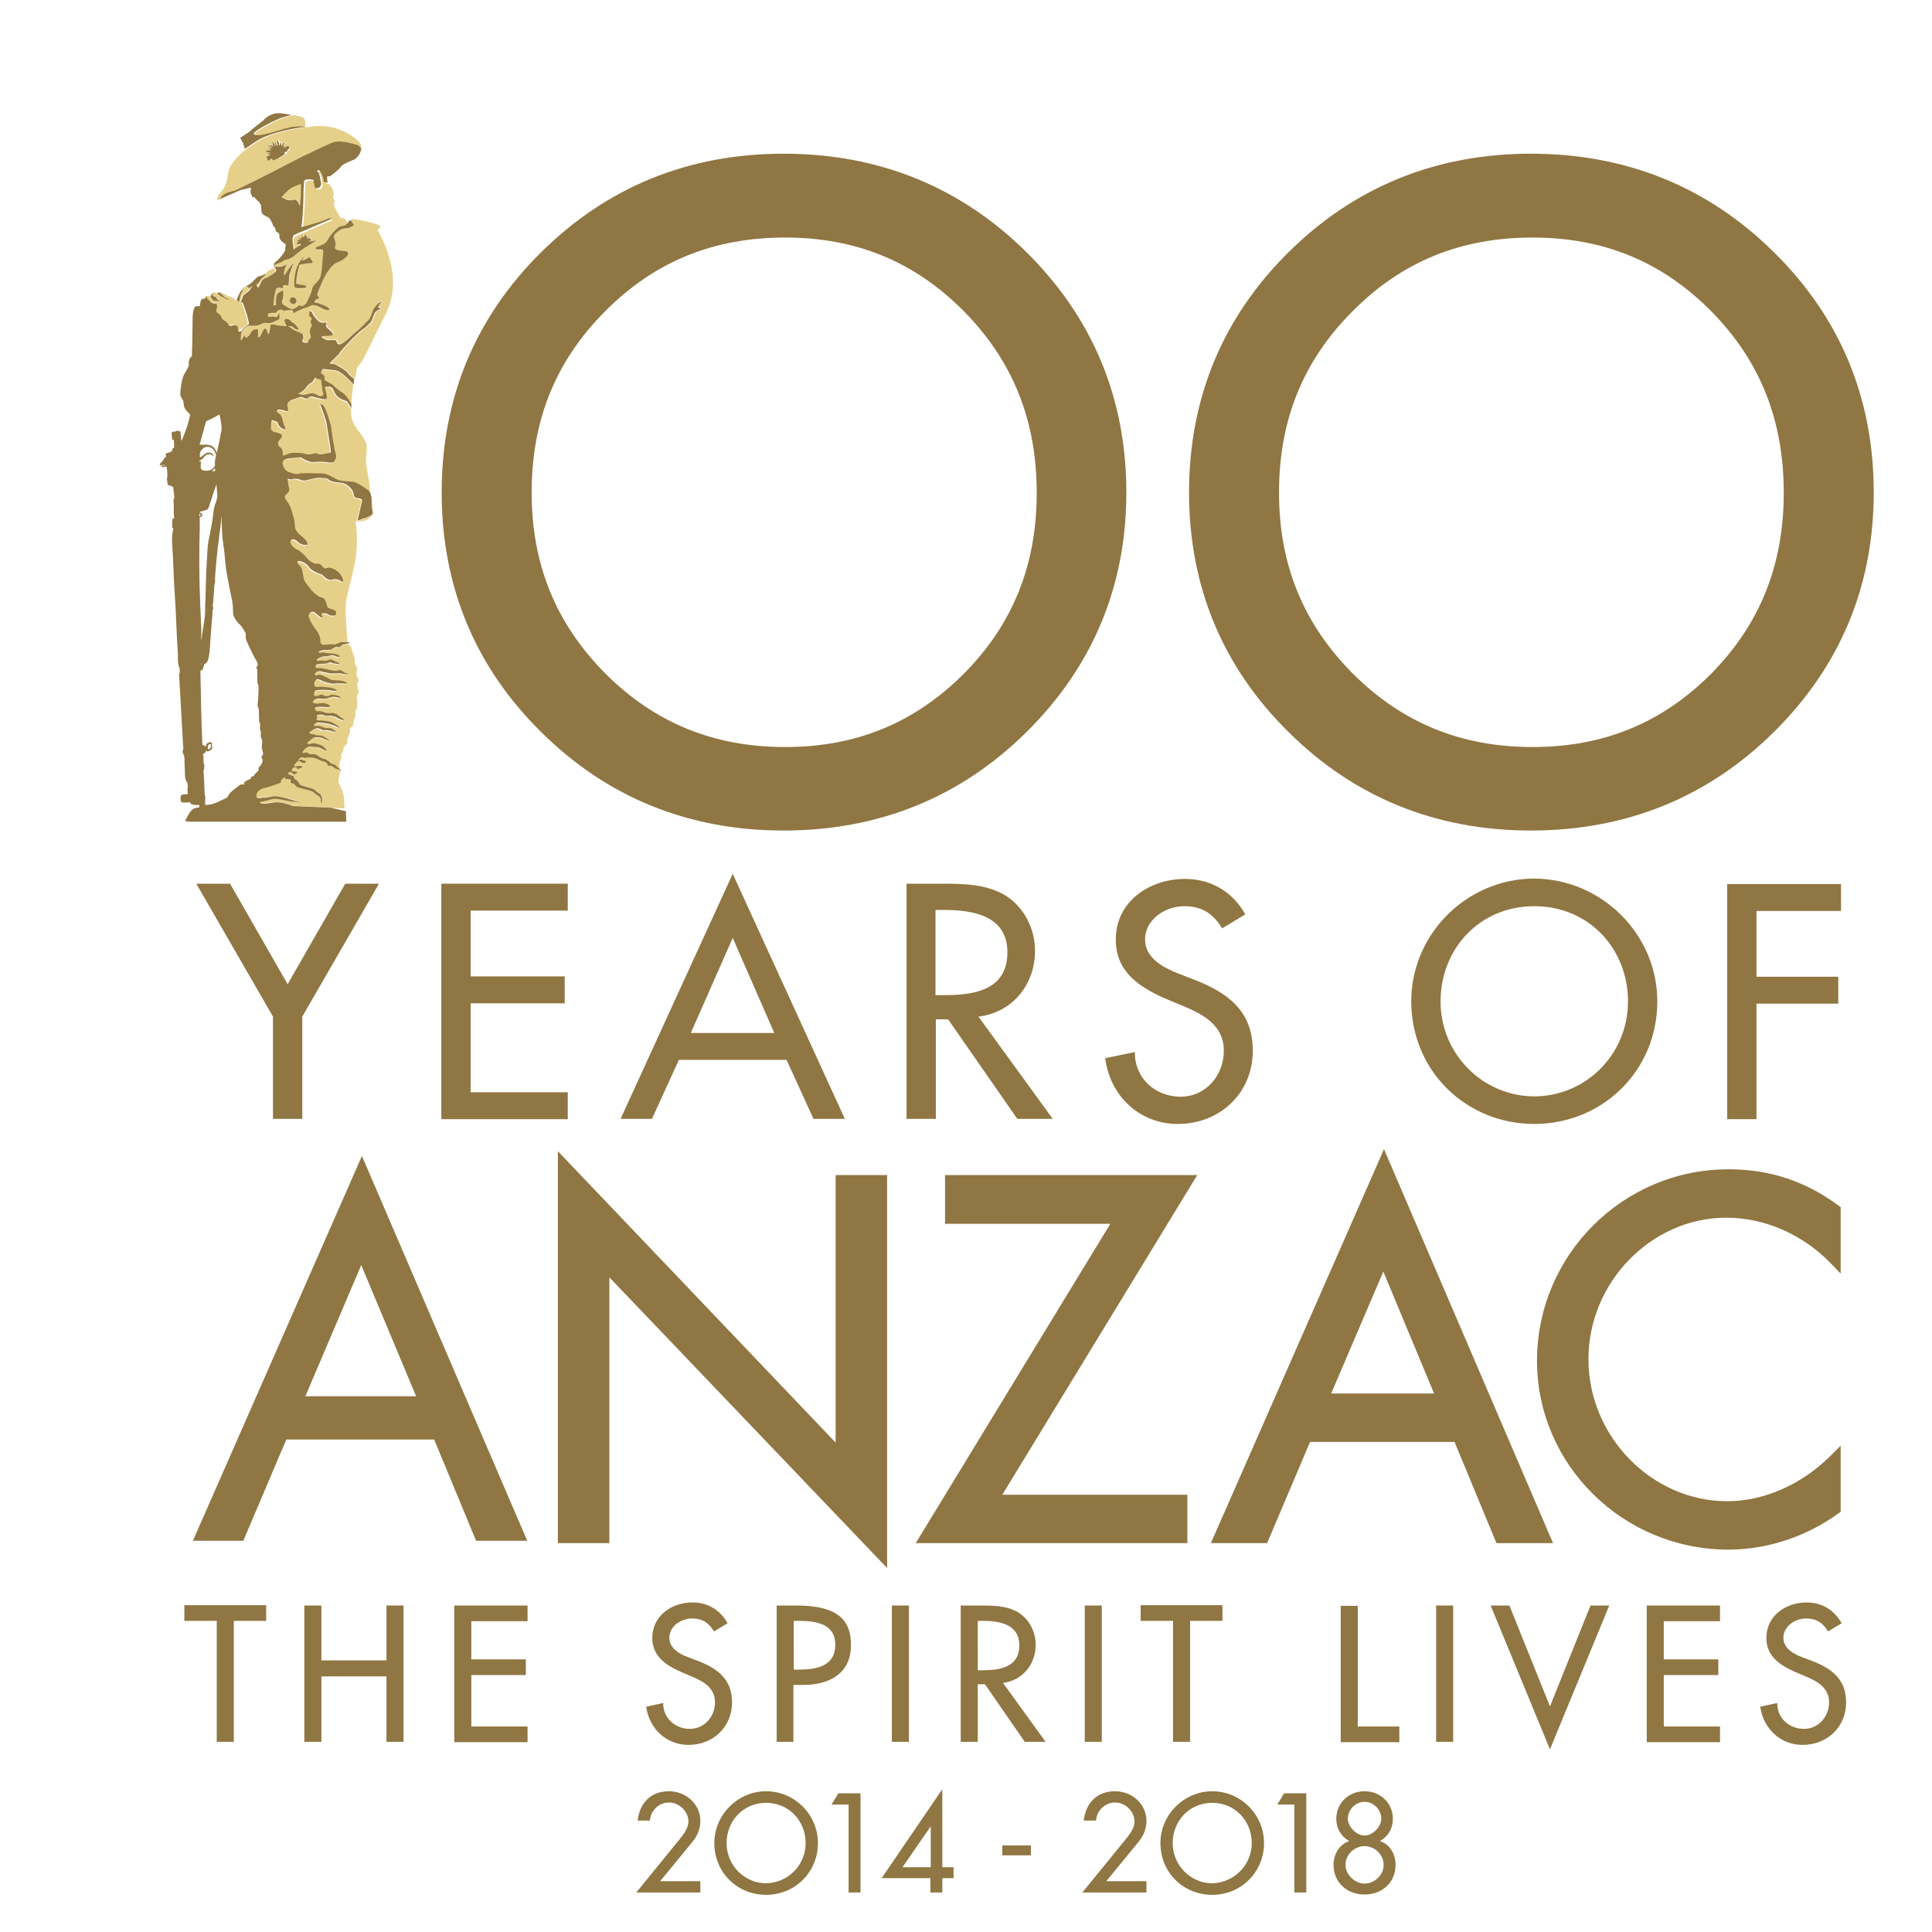 <?xml version="1.0" encoding="utf-8"?>
<!-- Generator: Adobe Illustrator 19.1.0, SVG Export Plug-In . SVG Version: 6.00 Build 0)  -->
<svg version="1.1" id="Layer_1" xmlns="http://www.w3.org/2000/svg" xmlns:xlink="http://www.w3.org/1999/xlink" x="0px" y="0px"
	 viewBox="0 0 566.9 566.9" style="enable-background:new 0 0 566.9 566.9;" xml:space="preserve">
<style type="text/css">
	.st0{fill:#C9A600;}
	.st1{fill:#E6D089;}
	.st2{fill:#907642;}
</style>
<g>
	<path class="st0" d="M62.9,138.5C62.9,138.5,62.9,138.5,62.9,138.5C62.9,138.5,62.9,138.5,62.9,138.5
		C62.9,138.5,62.9,138.5,62.9,138.5z"/>
	<path class="st0" d="M58.9,196.8c0.1,0,0.1,0,0.1,0l-0.1-0.2c0,0-0.1,0-0.1,0.1c0,0,0,0.1,0,0.1C58.9,196.8,58.9,196.8,58.9,196.8z
		"/>
	<path class="st1" d="M59.8,87.4c0.1-0.1,0.3-0.2,0.5-0.3C60.2,87.2,60,87.3,59.8,87.4z M60.5,87.1L60.5,87.1L60.5,87.1L60.5,87.1z
		 M59.8,87.5C59.8,87.5,59.8,87.5,59.8,87.5C59.8,87.5,59.8,87.5,59.8,87.5z M59.8,87.5C59.8,87.5,59.8,87.5,59.8,87.5
		c-0.1,0.1-0.2,0.2-0.2,0.2c0,0,0,0,0,0S59.7,87.6,59.8,87.5C59.8,87.5,59.8,87.5,59.8,87.5z M60.4,87.1
		C60.4,87.1,60.4,87.1,60.4,87.1C60.4,87.1,60.4,87.1,60.4,87.1C60.4,87.1,60.4,87.1,60.4,87.1z M92.6,110.9l-0.2,0.5
		c0,0,0,0.1-0.1,0.1c-0.3,0.4-0.6,1-1.1,1.1c-0.5,0.1-1.5,1.6-1.9,2c-0.5,0.4-2.3,1.2-1.9,1.1c0.4-0.1,1.2,0.2,1.6,0.3
		c0.4,0.1,1.7-0.4,2.5-0.5c0.8-0.1,1.7,0.3,2.2,0.7c0.5,0.3,0.8,0.1,1.1,0c0.3-0.1,0.4-0.1,0.3-0.2c-0.1-0.1-0.3-1.3-0.3-1.7
		c0-0.4-0.4-2.5-0.4-2.8c0,0,0,0,0,0c-0.2,0-0.3-0.1-0.4-0.1C93.4,111.3,92.9,111,92.6,110.9z M94.4,111.5
		C94.4,111.4,94.4,111.4,94.4,111.5 M70.6,40.6c0,0.2,0.1,0.4,0.2,0.6C70.7,41,70.6,40.8,70.6,40.6z M70.8,41.2
		c0.1,0.2,0.3,0.4,0.4,0.6C71.1,41.6,70.9,41.4,70.8,41.2z M78,34.8c0.1-0.1,0.2-0.1,0.2-0.2C78.2,34.6,78.1,34.7,78,34.8z
		 M77.6,35.1c0.1-0.1,0.3-0.2,0.3-0.3C77.8,34.9,77.7,35,77.6,35.1z M61.5,87C61.5,87,61.5,87,61.5,87C61.5,87,61.5,87,61.5,87
		C61.5,87,61.6,87,61.5,87C61.6,87,61.6,87,61.5,87z M61.8,86.6L61.8,86.6C61.8,86.6,61.8,86.6,61.8,86.6
		C61.8,86.6,61.8,86.6,61.8,86.6z M61.6,87L61.6,87c0-0.1,0.1-0.2,0.2-0.3C61.7,86.7,61.6,86.9,61.6,87z M62.5,86L62.5,86
		c-0.2,0.1-0.5,0.3-0.6,0.6l0,0C62,86.3,62.2,86,62.5,86z M75.1,37c-0.4,0.3-0.7,0.5-0.9,0.7c0,0,0,0,0,0
		C74.4,37.5,74.8,37.3,75.1,37z M75.5,36.7c0.6-0.5,1.3-1,1.8-1.4C76.8,35.7,76.1,36.2,75.5,36.7z M104.2,46.6
		c0.8-0.5,1.3-1.3,1.6-2.1C105.5,45.3,104.9,46.1,104.2,46.6z M61.5,87.1C61.5,87.1,61.5,87.1,61.5,87.1
		C61.5,87.1,61.5,87.1,61.5,87.1C61.5,87.1,61.5,87.1,61.5,87.1z M72.7,95.1C72.7,95.1,72.8,95.1,72.7,95.1c0-0.5-0.4-2.5-0.9-3.8
		c-0.5-1.3-0.7-2.7-1.3-2.7c-0.6,0-0.1-0.1,0.3-1.2c0.3-1.1,1.2-1.2,2.1-2.2c0.4-0.4,0.7-0.9,1-1.4c-0.6,0.4-1.2,0.8-1.2,0.7
		c0-0.1-0.5-0.3-0.9-0.4c0,0,0,0,0,0c-0.2,0.1-0.3,0.2-0.4,0.4c0,0,0,0,0,0h0c0,0-0.3,0.9-0.6,1.3c-0.3,0.4-0.6,2.5-0.6,2.5
		s-0.5,0.1-0.9-0.3c0,0,0,0-0.1-0.1c0,0,0-0.1,0.1-0.2c-0.1,0.2-0.1,0.3-0.1,0.3S69,88.1,69,88c0-0.1-0.5-0.6-1-0.8
		c-0.5-0.2-0.9-0.3-1.1-0.3c-0.2,0-0.2-0.2-0.5-0.4c-0.3-0.2-0.6,0-0.8-0.3c-0.2-0.3-0.6-0.4-1.2-0.5c0,0,0,0,0.1,0
		c0,0.1,0,0.1,0.1,0.2c0.3,0.1,0.7,0.5,0.8,0.7c0.1,0.2,0.6,0.6,0.9,0.7c0.3,0.1,0.5,0.1,0.7,0.3c0.2,0.2,0,0.2-0.4,0.1
		c-0.4-0.2-1.2-0.7-1.6-0.8c-0.4-0.1-0.6-0.5-0.9-0.5c-0.2,0-0.4-0.2-0.6-0.4c-0.2-0.1-0.7-0.2-1-0.2c0,0,0,0-0.1,0c0,0,0,0,0,0.1
		c0,0.2-0.4,0.4-0.3,0.5c0.2,0.2,0.5,0.3,0.6,0.4c0.1,0.1,0.2,0,0.4,0.1c0.2,0.1,0.2,0.6,0.4,0.7c0.2,0.1,0.3,0.3,0.6,0.3
		c0.3,0,0.1,0.2-0.2,0.2c-0.4,0-1.3,0-1.5-0.2c-0.2-0.1-0.6-0.8-1.1-1c0,0,0,0,0,0s-0.4-0.1-0.9,0c0,0-0.1,0-0.1,0c0,0,0,0.1,0,0.1
		c-0.3,0.5,0.6,0.7,0.8,1.2c0.2,0.5,0.8,0.7,1.6,0.7c0.7,0,0.5,0.8,0.4,1.5c0,0.1,0,0.3-0.1,0.4c-0.1,0.8,0.6,0.9,1.1,1.4
		c0.5,0.5,0.2,1,1.3,1.7c1.2,0.7,1,1.3,1.6,1.5c0.6,0.1,0.9-0.4,1.8-0.1c0.9,0.3,0.3,1.1,0.6,1.6c0.1,0.1,0.2,0.2,0.3,0.2
		c0.3,0.1,0.6-0.2,0.8-0.5C71,96.4,72.6,95.3,72.7,95.1z M61.5,87.1L61.5,87.1C61.5,87.1,61.5,87.1,61.5,87.1
		C61.5,87.1,61.5,87.1,61.5,87.1z M63.6,86.1C63.6,86.1,63.6,86.2,63.6,86.1C63.6,86.2,63.6,86.1,63.6,86.1L63.6,86.1z M70.8,40.1
		c-0.1,0.1-0.1,0.1-0.2,0.2C70.7,40.2,70.7,40.2,70.8,40.1C70.8,40.1,70.8,40.1,70.8,40.1z M73.7,38.1
		C73.7,38.1,73.7,38.1,73.7,38.1C73.7,38.1,73.7,38.1,73.7,38.1L73.7,38.1z M73.8,38c0,0,0.1-0.1,0.1-0.1C73.9,37.9,73.8,38,73.8,38
		C73.8,38,73.8,38,73.8,38C73.8,38,73.8,38,73.8,38z M64.8,58.4C64.8,58.4,64.7,58.4,64.8,58.4c-0.1-0.1,0.1-0.9,1.5-1.6
		c0.9-0.4,2.1-0.6,2.7-0.8c0.7-0.2,7-3.6,8.9-4.4c1.9-0.9,10.5-5.5,12.2-6.2c1.7-0.7,6.5-3.1,7.9-3.6c1.4-0.4,3.3-0.2,6.1,0.6
		c1.3,0.3,1.7,0.9,1.9,1.5c0.1-0.4,0.1-0.8,0-1.1c-0.5-2-5.2-4.8-8.8-5.5c-4.5-0.8-6.4,0.1-7.2,0c-0.7-0.1-0.2-1.1-0.6-2.2
		c-0.4-1.1-2.6-1.2-3.5-1.3c0,0,0.1,0,0.1,0c-1,0.2-1.2,0.4-2.5,0.7c-1.4,0.3-9.1,4.1-8.6,4.9c0.9,1.5,9.1-1.9,11.5-2.1
		c2.4-0.2,4.2,0.1,3.1,0.1c-0.8,0-9.4,1.3-13.7,4c-1.9,1.2-3.6,2.4-3.6,2.4s-2.3,1.6-4.3,4.5c-1.6,2.4-0.6,3.3-1.9,6.3
		c-0.8,1.8-2.4,2.6-2.3,4C63.6,59,64.2,58.7,64.8,58.4z M78.2,44.2l0.5,0.1l0,0l0.1-0.1l0.6,0.1l0-0.1l0.1-0.1l-0.2-0.1l0-0.1l0,0
		l-0.4-0.1l-0.1-0.2l0.2-0.1l0.3,0.1l0,0l0.1,0l0.2,0.1l0-0.1l0.1,0L79,43.4l0-0.1l0,0L78.7,43l-0.1-0.2l0.3,0l0.4,0.3c0,0,0,0,0,0
		l0.1,0l0.5,0.4l0-0.1l0.1,0l-0.2-0.2l0-0.1l0.1,0l-0.2-0.3l0-0.2l0.2,0l0.3,0.3l0-0.1l0.1,0l0.1,0.2l0-0.1l0.1,0L80,42.4l0-0.1
		l0.1,0l-0.2-0.4l0.1-0.2l0.2,0.1l0.2,0.5l0-0.1l0.1,0.1l0.2,0.6c0,0,0,0,0-0.1c0,0,0,0,0,0c0,0,0,0,0,0l0.1,0l-0.1-0.2l0-0.1l0.1,0
		l-0.1-0.4l0.1-0.2L81,42l0.1,0.4l0.1-0.1l0.1,0.1l0,0.2l0.1-0.1l0.1,0l0-0.7l0.1-0.1l0.1,0l0-0.5l0.2-0.2l0.2,0.2l0,0.4l0.1,0
		l0.1,0.1l-0.1,0.7l0,0l0.1,0.1l0.1-0.3l0.1,0c0,0,0,0,0,0l0.1-0.4l0.1-0.1l0.1,0.2l-0.1,0.4l0.1,0l0,0.1l-0.1,0.2l0.1,0l0,0.1
		l0.3-0.6l0.1,0l0,0l0.2-0.4l0.2-0.1l0.1,0.2l-0.3,0.4l0.1,0l0,0.1L82.8,43l0.1,0l0,0.1l0.1-0.2l0.1,0l0,0.1l0.2-0.3l0.2,0l0,0.2
		l-0.3,0.2l0.1,0l0,0.1l-0.1,0.1l0.1,0l0,0.1l0.5-0.4h0.1l0,0.1l0.4-0.3l0.2,0l0,0.2c0,0,0.1,0,0.1,0c0,0,0.1,0,0.1,0.1
		c0,0.1,0.3,0.5,0.3,0.6v0c0,0,0,0,0,0c0,0,0,0,0,0c0,0,0,0,0,0.1l0,0c0,0,0,0,0,0l0,0c0,0,0,0,0,0l0,0l0,0c0,0,0,0,0,0l0,0
		c0,0,0,0,0,0l0,0c0,0,0,0,0,0.1c0,0,0,0,0,0c0,0,0,0,0,0l0,0c0,0,0,0,0,0c0,0,0,0,0,0c0,0,0,0,0,0l0,0c0,0,0,0,0,0l0,0c0,0,0,0,0,0
		c0,0-0.1,0.1-0.1,0.1c-0.1,0.1-0.2,0.1-0.2,0.2c0,0-0.1,0-0.1,0.1c0,0,0,0-0.1,0c-0.1,0.1-0.3,0.1-0.4,0.2c0,0-0.1,0-0.1,0l0,0
		c0.1,0.1,0.1,0.2,0.2,0.3l0,0h0c0,0,0,0,0,0c0,0,0,0.1,0,0.1c0,0.1-0.1,0.1-0.1,0.1c-0.4,0.4-0.8,0.6-1.3,0.9
		c-0.1,0-0.1,0.1-0.2,0.1l-0.1,0.1c-0.3,0.2-0.7,0.3-1.1,0.5c-0.2,0.1-0.3,0.1-0.5,0.2c-0.1,0-0.1,0-0.2,0c0,0,0,0,0,0
		c0,0-0.1,0-0.1,0c0,0,0,0,0,0h0c0,0,0,0,0,0h0c0,0-0.1,0-0.1-0.1c0,0,0,0,0-0.1c0,0,0-0.1,0-0.1c0-0.1-0.1-0.2-0.1-0.2
		c-0.2,0.1-0.3,0.2-0.5,0.3c-0.1,0-0.1,0-0.2,0.1c0,0-0.1,0-0.1,0.1c-0.1,0-0.1,0-0.2,0.1c0,0,0,0,0,0c0,0-0.1,0-0.1,0c0,0,0,0,0,0
		c0,0,0,0,0,0c0,0-0.1,0-0.1,0c0,0,0,0,0,0c0,0,0,0,0,0h0c0,0,0,0,0,0c0,0,0,0,0,0h0c0,0,0,0,0,0c0,0,0,0,0,0c0,0,0,0,0,0
		c0,0,0,0,0,0c0,0,0,0,0,0c0,0,0,0,0,0c0,0,0,0,0,0c0,0,0,0,0,0c0,0,0,0,0,0c0,0,0,0,0,0c0-0.1-0.1-0.2-0.1-0.3
		c0-0.1-0.1-0.1-0.1-0.2c0-0.1,0-0.1-0.1-0.1c0-0.1,0-0.1,0-0.2c0,0,0,0,0,0c0,0,0,0,0,0c0,0,0,0,0.1-0.1l-0.2-0.1l0.1-0.2l0.4-0.1
		l0,0l0.1-0.1l0.6-0.2l-0.1,0l0-0.1l-0.2,0L79,45.3l0-0.1l-0.4,0.1l-0.1-0.1l0.1-0.2l0.4,0l0,0l0.1-0.1l0.2,0l0,0l0.1-0.1l-0.7,0
		l-0.1-0.1l0.1-0.1l-0.5,0L78,44.4L78.2,44.2z M63.7,86.2C63.7,86.2,63.7,86.2,63.7,86.2C63.7,86.2,63.7,86.2,63.7,86.2L63.7,86.2z
		 M63.7,86.2C63.7,86.2,63.7,86.2,63.7,86.2C63.7,86.2,63.7,86.2,63.7,86.2C63.7,86.2,63.7,86.2,63.7,86.2z M63.7,86.2
		C63.7,86.2,63.7,86.2,63.7,86.2C63.7,86.2,63.7,86.2,63.7,86.2L63.7,86.2z M63.7,86.2C63.7,86.2,63.7,86.2,63.7,86.2
		C63.7,86.2,63.7,86.2,63.7,86.2C63.7,86.2,63.7,86.2,63.7,86.2z M74,37.9L74,37.9c0,0,0.1-0.1,0.1-0.1C74.1,37.8,74,37.8,74,37.9z
		 M76.9,81.4c-0.8,0.5-1.2,2-2,2.1c0.3,1,0.5,1.3,0.9,0.5c0.4-0.8,0.7-1.9,1.6-2.2c0.9-0.3,3-1.6,3.3-2.2c0.2-0.4-0.2-0.7-0.4-1
		c-0.1,0.2-0.4,0.4-0.8,0.5c-0.7,0.2-0.8,0.4-1.1,0.8c-0.1,0.2-0.4,0.3-0.8,0.5l0,0C77.5,80.8,77.3,81.2,76.9,81.4z M80.2,78.4
		C80.2,78.4,80.2,78.4,80.2,78.4C80.2,78.4,80.2,78.4,80.2,78.4L80.2,78.4z M93.1,72.5c0.7-0.3,2.1-0.6,2.8-1.6c0.7-1,1.3-2,2.4-3.2
		c1.2-1.2,1.4-1.2,2.3-1.3c0.7-0.1,1.3-0.5,1.5-0.9c-0.1-0.1-0.3-0.4-0.7-1c-0.8-1.1-1.3-0.3-1.3-0.3s-0.7-1.2-1.3-2.3
		c-0.6-1.1-1-1.9-0.8-2.3c0.2-0.4,0.3-0.8-0.1-1.3c-0.3-0.5-0.3,0-0.1-0.8c0.2-0.8,0.2-1.6-0.6-2.6c-0.3-0.4-0.5-0.7-0.6-0.9
		c0,0,0,0,0,0c-0.6,0-1.2-0.1-1.3-0.9c0-0.8-0.8-2.3-1.2-2.7c-0.4-0.3-0.9,0.3-0.4,0.5c0.5,0.2,0.7,1.5,0.9,3.1
		c0.3,1.6-1.4,1.9-1.7,1.5c-0.3-0.4-0.3-1.4-0.5-1.7c-0.2-0.3,0-0.5,0.2-0.5c0.1,0-1-0.3-1.5-0.3c-0.5,0-1.3,0.2-1.4,0.4
		c-0.2,0.3-0.3,5-0.3,6.3c0,1.3-0.3,6.1-0.5,6.8c-0.2,0.7,0,0.4,0.5,0.4c0.5-0.1,5.8-1.6,6.9-2.2c1.1-0.6,1.4,0,0.9,0.1
		c-0.6,0.2-6.3,2.7-6.9,3c-0.7,0.3-2.1,0.8-3.5,1.5c-1.1,0.5-0.5,2.7-0.2,4.3c0.4-0.3,0.9-0.7,1.2-0.8c0.2-0.1,0.5-0.3,0.9-0.6
		c0,0,0,0,0,0h0c0,0,0,0-0.1,0c0,0,0,0,0,0c0,0,0-0.1,0-0.1c0-0.1,0-0.1-0.1-0.2c-0.1,0.1-0.2,0.1-0.3,0.2c0,0-0.1,0-0.1,0
		c0,0-0.1,0-0.1,0c0,0-0.1,0-0.1,0c0,0,0,0,0,0c0,0,0,0-0.1,0c0,0,0,0,0,0c0,0,0,0,0,0c0,0,0,0-0.1,0c0,0,0,0,0,0c0,0,0,0,0,0l0,0
		c0,0,0,0,0,0c0,0,0,0,0,0h0c0,0,0,0,0,0c0,0,0,0,0,0c0,0,0,0,0,0c0,0,0,0,0,0c0,0,0,0,0,0c0,0,0,0,0,0c0,0,0,0,0,0c0,0,0,0,0,0
		c0,0,0,0,0,0c0,0,0,0,0,0c0-0.1,0-0.1-0.1-0.2c0,0,0-0.1,0-0.1c0,0,0,0,0-0.1c0-0.1,0-0.1,0-0.1c0,0,0,0,0,0c0,0,0,0,0,0
		c0,0,0,0,0,0l-0.1,0l0.1-0.1l0.3-0.1l0,0l0-0.1l0.4-0.1l0,0l0,0l-0.1,0l0,0l0,0l-0.3,0l-0.1-0.1l0.1-0.1l0.2,0l0,0l0.1,0l0.1,0l0,0
		l0,0l-0.4,0l0,0l0,0l-0.3,0l-0.1-0.1l0.1-0.1l0.3,0l0,0l0.1,0l0.4,0.1l0,0l0,0l-0.1,0l0,0l0,0l-0.2-0.1l-0.1-0.1l0.1,0l0.2,0.1l0,0
		l0.1,0l0.1,0.1l0,0l0.1,0l-0.4-0.2l0-0.1l0,0L87.6,70l0-0.1l0.2,0L88,70c0,0,0,0,0,0H88l0.3,0.3l0-0.1l0.1,0L88.3,70l0-0.1l0,0
		l-0.2-0.2l0-0.1l0.1,0l0.2,0.2l0,0l0.1,0l0.1,0.1l0,0l0.1,0l-0.2-0.3l0-0.1l0,0l-0.1-0.3l0-0.1l0.1,0.1l0.1,0.3l0,0l0.1,0l0.2,0.4
		c0,0,0,0,0,0c0,0,0,0,0,0c0,0,0,0,0,0l0,0l0-0.1l0,0l0,0l-0.1-0.2l0-0.1l0.1,0.1l0.1,0.3l0,0l0,0l0,0.1l0,0l0,0l0-0.4l0,0l0,0V69
		l0.1-0.1l0.1,0.1l0,0.3l0,0l0,0.1l0,0.4l0,0l0,0l0-0.2l0,0c0,0,0,0,0,0l0.1-0.2l0.1-0.1l0.1,0.1l-0.1,0.2l0,0l0,0.1l0,0.1l0,0
		l0,0.1l0.2-0.4l0.1,0l0,0l0.1-0.3l0.1-0.1l0,0.1l-0.2,0.3h0l0,0.1l-0.2,0.3l0,0l0,0l0.1-0.1l0.1,0l0,0l0.2-0.2l0.1,0l0,0.1L90.5,70
		l0,0l0,0.1l-0.1,0.1l0,0l0,0l0.3-0.3l0,0l0,0l0.2-0.2l0.1,0l0,0.1c0,0,0.1,0,0.1,0c0,0,0.1,0,0.1,0.1c0,0,0.2,0.3,0.2,0.4v0
		c0,0,0,0,0,0c0,0,0,0,0,0c0,0,0,0,0,0l0,0c0,0,0,0,0,0l0,0c0,0,0,0,0,0h0l0,0c0,0,0,0,0,0l0,0c0,0,0,0,0,0h0c0,0,0,0,0,0
		c0,0,0,0,0,0c0,0,0,0,0,0v0c0,0,0,0,0,0c0,0,0,0,0,0c0,0,0,0,0,0v0c0,0,0,0,0,0l0,0c0,0,0,0,0,0c0,0-0.1,0-0.1,0.1
		c0,0-0.1,0.1-0.1,0.1c0,0,0,0-0.1,0c0,0,0,0,0,0c-0.1,0-0.2,0.1-0.3,0.1c0,0,0,0-0.1,0l0,0c0,0.1,0.1,0.1,0.1,0.2
		c0.8-0.2,2.2-0.4,2.2-0.4s-1.9,1.2-3,1.9c-0.8,0.5-2.6,1.9-3.5,2.6c-0.1,0.1-0.3,0.3-0.5,0.4c-0.1,0.1-0.1,0.1-0.1,0.1v0
		c-0.6,0.4-1.4,0.7-1.8,0.7c-0.6,0-0.6,0.1-0.8,0.3c-0.2,0.2-0.9,0.5-1.9,0.9c-0.6,0.2-0.9,0.6-1.1,0.9c0,0,0.1,0,0.1,0
		c0.6-0.1,2,0.1,2.7-0.2c0.7-0.3,1.3-0.6,1.3-0.6s-0.5,0.5-0.8,1.7c-0.3,1.2-0.3,2,0.3,1.1c0.5-0.9,2.5-3.9,2.3-2.9
		c0,0-1.3,2.9-1.3,4.2c0,1.3-0.2,2.2-0.2,2.2s-1.4-0.4-1.5,0C83,84.3,83,84.7,83,84.7s-1.7-0.4-1.9,0.1c-0.3,0.5-0.5,1.8-0.6,2.4
		c-0.1,0.6-0.3,2.5-0.3,2.5h0.8c0,0-0.2-3,0.5-3.5c0.7-0.5,1.5-0.9,1.5-0.9s0.3,1.3,0,2.4c-0.3,1.2-0.3,1.4,0.3,1.9
		c0.4,0.3,0.9,0.6,1.3,0.8c0.2,0.1,0.4,0.2,0.6,0.3c0.2,0,0.3,0.1,0.2,0.1c0.3,0.2,1.5-0.3,2.1-0.9c0.3-0.3,0.7-0.1,1.1,0.1
		c0.4-0.3,1.2-0.7,1.4-1.1c0.4-1.1,1.4-2.6,1.6-4c0.2-1.3,1.5-1.6,2.3-3.3c0.8-1.7,0.8-5.7,0.9-7.2c0.2-1.4-0.3-1-1.4-1.1
		C92.3,73.2,92.4,72.8,93.1,72.5z M86,89.2c-0.6,0-1-0.4-1-1c0-0.5,0.5-1,1-1c0.6,0,1,0.4,1,1C87.1,88.7,86.6,89.2,86,89.2z
		 M91.4,77.2c-0.8,0.1-1,0-2,0.2c-0.7,0.1-1.2,0.3-1.4,0.4c-0.4,1.3-1.2,5.1-0.9,5.5c0.3,0.4,3.6,0.1,2.7,1.3c0,0-2.6,0.2-3.1-0.1
		c-0.5-0.3-0.3-3.7,0.5-5.9c0.8-2.2,1.7-2.6,2.4-3.5c0.5-0.7-0.3,0.4-0.9,1.5c0.3-0.1,0.7-0.2,1.1-0.4c0.7-0.3,1.2-0.9,1.4-0.3
		C91.4,76.4,92.2,77.1,91.4,77.2z M103.9,111.4c-0.1,0.4-0.2,1.2-0.2,1.6c-0.6-0.7-3.3-3.6-4.8-4c-1.6-0.4-3.8-0.5-4.2-0.5
		c-0.4,0.6-0.7,1.3-0.3,1.4c0.5,0.2,0.8,0.6,0.8,0.9c0,0,0,0.1,0,0.1c0,0.1,0,0.2,0,0.3h0c0.1,0,0.1,0.1,0,0.3c0,0.1,0,0.2,0.1,0.3
		c0.7,0.3,1.7,0.8,2,1.1c0.5,0.3,1.7,1.7,2.7,2.2c1,0.5,2,1.7,2.4,2.5c0.2,0.5,0.5,0.8,0.7,1.1c0,0,0,0,0,0
		C103.1,117,103.5,113.7,103.9,111.4z M89.3,90.5C89.3,90.5,89.3,90.5,89.3,90.5C89.3,90.5,89.3,90.5,89.3,90.5
		C89.3,90.5,89.3,90.5,89.3,90.5z M102.6,64.9C102.6,64.9,102.5,64.9,102.6,64.9L102.6,64.9C102.5,64.9,102.6,64.9,102.6,64.9z
		 M110.8,67.6c0,0,0.6-0.6,0.8-1.1c0.2-0.5-2.4-1.1-4-1.5c-1.6-0.4-3.9-0.8-4.3-0.8c-0.4,0-0.1,0.4-0.4,0.5c0.3,0.4,1,1.2,0.9,1.4
		c-0.2,0.3-1.6,1-2.4,0.9c-0.8-0.1-2.4,0.8-3.2,1.8c-0.8,1,0.7,1.9,0.2,3.3c-0.5,1.4,0.9,1.3,3,1.6c2.1,0.3-0.5,2.7-2.4,3.3
		c-1.9,0.6-3.9,4.4-4.3,5.4c-0.4,1-1.8,3.8-1.6,4.2c0.2,0.4,1,0.8,0.1,1.1c-0.9,0.3-1.1,1.2-0.7,1.1c0.4-0.1,2,0.5,3.2,1.1
		c1.2,0.6,1.3,1.1,0.3,1.1c-1,0-3.5-2.1-4.9-1.3c-0.8,0.5-1.4,0.7-1.8,0.7c0,0,0,0,0,0s-0.9,0.4-1.6,0.7c-0.7,0.3-1.6,0.9-1.6,0.9
		s0-0.4-0.2-0.8c-0.2-0.4-1.7-0.1-1.7-0.1l0-0.1c-0.5,0.1-1,0.2-1,0.2s-0.6-0.5-1.1-0.3c-0.5,0.2-1.2,0.9-1.2,0.9s-0.5,0-1.1,0
		c-0.6,0-1.1,0.1-1.2,0.6c-0.1,0.5,0.4,0.7,1,0.5c0.6-0.2,1.4,0.4,1.7,0c0.3-0.4,0.7-1.2,0.7-1.2v1.9c0,0-2.2,1.2-2.9,1.2
		s-1.6-0.3-2.3,0.2c-0.7,0.4-1.7,0.6-2.3,0.6c-0.4,0-1,0-1.4-0.1c0,0.1,0,0.1-0.2,0.1c-0.5,0-1.3,1-1.8,1.3
		c-0.4,0.3-0.5,2.5-0.4,2.9c0.1,0.4,0.5-0.9,1-1.3c0.4-0.4,0.1,0.8,0.6,0.6c0.5-0.2,1-1.1,1.4-1.6c0.3-0.5,0.6-1,1.8-0.9
		c0.6,0,0,2.5,0.3,2.4c1.1-0.3,1.1-2.4,2-2.6c0.6-0.1,0.8,1.7,1,1.7c0.3,0,0.5-2,0.6-2.7c0.1-0.7,2.3,0.2,3.1,0.2
		c0.8,0,1.1,0.4,1.5,0c0,0,0.1-0.1,0.1-0.1c-0.2-0.2-0.4-0.4-0.4-0.7c-0.1-0.3-0.1-0.4-0.3-0.6c-0.2-0.2,0.1-0.4,0.4-0.6
		c0.3-0.2,1.4,0.1,1.5,0.5c0.1,0.3,0.2,0.5,0.7,0.6c0.4,0.1,1.7,1.9,1.7,1.9c-0.4,0.4-1.3-0.3-1.8-0.7c-0.3-0.4-0.9-0.2-1.3-0.2
		c0.5,0.3,1.2,1,2.4,1.5c1.7,0.8,2,0.8,2.2,1.5c0.1,0.2-0.1,0.5-0.2,0.8c-0.2,0.4-0.3,0.8,1.1,0.9c0.2,0,0.4,0,0.5-0.2
		c0.2-0.3,0.2-0.8,0.7-1.2c0.4-0.2-0.4-1.6-0.1-2.6c0.3-1,0.6-0.8,0.5-1.2c-0.2-0.4-0.4-1-0.2-1.5c0.3-0.5,0-0.8-0.3-0.9
		c-0.4-0.2-0.3-1-0.2-1.5c0.1-0.5,0.8,0,0.9,0.5c0.1,0.5,1,1.4,1.5,2c0.5,0.6,1.2,0.7,1.7,0.7s1.3-0.4,0.8,0.5
		c-0.5,0.8,1.4,1.7,1.9,2.6c0.5,0.9-1.2,0.7-2.6,0.8c-1.3,0.1-0.3,0.8,0.7,1.1c1,0.4,2.9-0.3,3,0.4c0.1,0.4,0.2,0.7,0.4,0.8
		c1.1,1,4.1-2.7,6.3-4.3c0.6-0.4,2.3-2.4,2.7-2.7c0.4-0.3,1-1.7,1.2-2.5c0.2-0.8,1.6-2.3,1.6-2.3c0.1-0.2,1-0.7,1.1-0.6
		c0.1,0.1-0.9,1-1,1.5c-0.1,0.3,0.1,0.3,0.5,0.3c0.3,0-0.1,0.6-0.2,0.7c-0.2,0.1-0.9,0.6-1.1,0.8c-0.2,0.2-0.8,1.8-0.9,2.1
		c-0.2,0.9-1,1.4-1.4,1.8c-0.4,0.4-1.4,1.1-1.6,1.3c-1.8,1.3-5.7,5.6-6.4,6.5c0,0-0.1,0.1-0.1,0.1c0,0,0,0,0,0c0,0,0,0,0,0.1
		c0,0,0,0,0,0.1c0,0,0,0,0,0c0,0,0,0.1-0.1,0.1c0,0,0,0,0,0c-0.1,0.1-0.2,0.2-0.3,0.3c-0.5,0.5-2.6,2.6-2.6,2.6l0.2,0.1
		c0.6,0,1.3,0.1,1.8,0.4c1,0.5,2.9,1.5,3.5,2.5c0.5,0.7,1.3,1.3,1.7,1.6c0.2-1.3,0.4-2.3,0.4-2.6c0.3-1.1,0.9-1.5,1.7-2.7
		c0.8-1.2,1.3-2.7,7.1-14.2C118.9,80.2,110.8,67.6,110.8,67.6z M107.6,137.2c-0.6-3.1,0.2-4.3,0-6.4c-0.2-2.1-2.9-4.6-3.9-6.7
		c-0.9-2-0.6-3.1-0.8-4.5c0,0.2,0,0.3,0,0.5c-0.1-0.2-0.4-0.6-0.8-1.4c-0.7-1.2-1.1-0.7-2.5-1.6c-1.4-0.9-1.6-2-2.2-2.9
		c-0.5-0.8-1.8-0.5-2.3-0.4c0.3,1.2,0.6,2.5,0.6,2.8c-0.1,0.3,0.2,1-1.7,0.6c-0.3-0.1-1.4-0.3-2.3-0.6c-0.9-0.3-1.2,0.2-1.8,0.5
		c-0.6,0.3-1-0.2-1.5-0.4c-0.5-0.2-1.1,0.2-2.3,0.6c-3.5,1-1.1,2.9-2,3.5c-0.3,0.2-1.3-0.4-1.9-0.4c-0.6,0-0.5-0.3-1,0.1
		c-0.6,0.3,0.2,0.9,0.6,1.1c0.4,0.2,0.8,1.2,0.9,1.8c0.1,0.6,0.4,1.2,0.7,2.1c0.4,0.9,0,0.8-0.5,0.6c-0.5-0.2-1.3-0.8-1.5-1.6
		c-0.2-0.8-1-0.7-1.6-1c-0.5-0.3-0.5,1.2-0.5,2c0,0.8,0.4,1.2,1.1,1.5c0.7,0.2,1,0.2,1.8,0.6c0.8,0.5,0,1.2-0.6,2
		c-0.6,0.8,0.1,1.6,0.7,2.1c0.6,0.4,0.5,1.5,0.5,2c0,0.4,0.6,0.1,1.7-0.4c1-0.4,4-0.2,4.5,0c0.5,0.1,1.5,0.4,2.5,0.1s0.9-0.4,1.6,0
		c0.7,0.3,1.5,0.1,2.2-0.1c0.6-0.2,1.2-0.2,1.5-0.3c0.3-0.2-0.5-4-0.6-4.9c-0.1-0.9-0.4-2.2-0.5-3.3c-0.1-1.1-1.7-5.4-1.9-5.8
		c-0.2-0.4,0.7-0.1,1.1,0.5c0.4,0.6,2,5,2.1,6.3c0.1,1.3,1.1,6.9,1.3,7.6c0.3,0.8-0.1,1.4-0.4,2.1c-0.4,0.6-1.1,0.5-2.3,0.3
		c-1.2-0.2-3.2-0.1-4.1,0c-0.9,0-2.3-0.7-3.1-1.2c-0.8-0.5-1.2-0.2-3.6,0.1c-2.4,0.2-2,1.6-2,1.9c0,0.3,0.6,1.9,2,2.2
		c0.8,0.2,1.7,0.7,2.6,0.4c0.9-0.3,4.4-0.1,6.5-0.1c2.1-0.1,3.8,1.4,5.1,1.9c1.3,0.5,3.4,0.3,4.6,0.6c1.1,0.2,4.3,2.5,4.3,2.5
		c1.2,1,0.9,3.5,0.9,4.3c0,0.7,0.2,1.4,0.4,2.2c0.1,0.2-0.1,0.5-0.3,0.7c-0.5,0.3-1.2,0.6-1.9,0.9c-0.3,0.1-0.9,0.3-1.5,0.5
		c-0.4,0.1-0.6,0.2-0.7,0.2c-0.1,0-0.1,0-0.1,0c-0.1-0.1,1-4.1,1.2-5.1c0.2-1,0.2-1-0.2-1.2c-0.4-0.2-1-0.2-1.6-0.4
		c-0.6-0.2-0.4-0.7-0.7-1.6c-0.3-0.9-1.1-1.7-2.1-2.3c-1-0.6-2.8-0.5-3.5-0.7c-0.6-0.2-0.9-0.1-1.6-0.7c-0.7-0.6-1.3-0.5-2.6-0.5
		c-1.2,0-2.8,0.5-3.8,0.7c-1,0.2-1.3,0.1-2.1-0.2c-0.8-0.3-1.8-0.3-2.1-0.1c-0.3,0.2-1.1,0-1.3-0.1c-0.2-0.1,0,1.6,0.3,2.6
		c0.3,1-0.6,1.6-1.1,2.3c-0.5,0.6,0.4,1.4,1.1,2.6c0.7,1.3,1,2.5,1.4,4c0.4,1.4,0.2,2.8,0.6,3.5c1.1,1.9,3.5,2.6,3.4,4.2
		c0,0.3-1.7,0.3-2.6-0.5c-0.9-0.8-1.8-1.4-2.3-0.6c-0.6,0.8,1.1,2.4,1.9,2.7c0.8,0.3,2.3,1.7,2.9,2.5c0.7,0.9,2,1.6,2.9,1.6
		c0.9,0,1.3,0.5,1.8,1c0.5,0.5,0.7,0.4,1.4,0.2c0.7-0.2,2.5,0.6,3.2,1.4c0.7,0.8,1.5,2.3,1.2,2.6c-0.4,0.5-1.2-1.2-3.2-0.5
		c-0.9,0.3-2-0.5-2.5-1.1c-0.6-0.6-0.6-0.4-1.8-0.9c-1.2-0.5-1.9-0.8-2.5-1.8c-0.6-0.9-2.7-2-3.2-1.6c-0.5,0.4,0.3,1.1,0.9,1.7
		c0.6,0.7,0.7,2.3,0.8,3.3c0.2,1,1.7,2.5,2,3.1c0.4,0.6,2.5,2.5,3.5,2.6c1.1,0.1,1.2,2.4,1.5,2.7c0.3,0.3,0.4,0.4,1.7,0.8
		c1.3,0.4,0.7,1.6,0.4,1.7c-0.4,0.1-1.5,0.1-1.9-0.3c-0.4-0.4-1.3-0.4-1.8-0.3c-0.5,0.1,0.2,0.8,0.1,1.1c-0.1,0.3-0.7,0-1.9-1.1
		c-1.2-1.1-1.7-0.1-2.1,0.4c-0.3,0.6,0.9,2.9,2.2,4.5c1.3,1.6,1.2,3.2,1.2,3.5c0,0.3,0.4,0.7,0.7,0.8c0.4,0,1.3,0.1,1.8-0.1
		c0.5-0.1,1.2,0.1,1.8,0c0.6-0.1,1.7-0.8,2-0.7c0.3,0.1,0.9,0,1.6,0c0.7,0,0.9,0.7,0.6,0.4c-0.3-0.3-0.6,0.3-1.6,0.3
		c-1,0.1-0.9,1-1.8,0.8c-0.9-0.3-1.6,0.8-2.3,0.8c-0.7,0-2-0.1-2,0c-0.1,0.1-1.1,0.3-1.3,0.5c-0.2,0.2,0.4,0.5,0.8,0.3
		c0.4-0.2,1.7,0.2,2,0.2c0.3,0,2.2,0.1,3,0.5c0.8,0.5,0.3,0.5,0.3,0.5s-0.7,0.3-1.5-0.3c-0.1-0.1-0.2-0.1-0.4-0.1
		c-0.2,0-0.4,0-0.5,0c-0.7,0.1-1.4,0.4-1.8,0.3c-0.3-0.1-0.9,0.1-1.4,0.3c-0.4,0.2-0.8,0.4-0.9,0.5c0,0,0,0-0.1,0.1
		c0,0-0.1,0.1-0.1,0.1c0,0.3,0.4,0.5,0.9,0.3c0.5-0.2,1.2,0,1.5,0c0.3,0.1,1.2-0.2,1.5-0.4c0.3-0.1,1.5,0.7,1.8,0.7
		c0.3,0,1.3,0.6,0.9,0.6c-0.2,0-0.4,0-0.7,0c-0.6-0.1-1.4-0.2-1.7-0.4c-0.5-0.3-0.7,0.2-1.4,0.3c-0.7,0.1-1.6,0.1-2.4,0.2
		c-0.8,0.1-0.7,0.5-0.7,0.8c0,0,0,0.1,0,0.1c0.1,0.2,0.5,0.3,1.2,0.2c0.8-0.1,2.4,0.4,3.6,0.7c1.2,0.2,1.7,0,2.2-0.1
		c0.5-0.1,1.4,0.9,2.1,1c0.6,0.1,0.5,0.2,0.1,0.2c-0.4,0-0.9,0-1.4-0.1c-0.5-0.1-1-0.2-1.4-0.1c-0.5,0.1-2.2,0.1-2.7-0.1
		c-0.5-0.2-1.6-0.2-2.1-0.5c-0.5-0.3-1.7,0-1.8,0.8c-0.1,0.6,0.5,0.4,1.1,0.2c0.6-0.2,3,1.1,3.5,1.4c0.5,0.3,1,0.2,2.7,0.3
		c1.4,0.1,2.4,0.8,2,0.9c0,0-0.1,0-0.2,0c-0.8,0-2.3-0.2-3.4,0c-1.1,0.2-3-0.5-4.2-1.1c-1.2-0.6-1.3,0.2-1.6,0.6c0,0,0,0.1-0.1,0.1
		c-0.1,0.3,0.1,0.8,0.1,1.1c0,0.1,0.1,0.2,0.3,0.2c0.3,0,0.8,0,1.2,0c0.5-0.1,3,0.2,3.3,0.3c0.3,0,1.8,0.6,1.7,0.8
		c-0.2,0.3-1.5,0.1-2.4-0.1c-0.8-0.1-3.3-0.1-3.8,0.1c-0.4,0.2-0.7,1.2-0.4,1.5c0.2,0.3,1.1,0,1.7-0.2c0.6-0.3,0.9,0.2,1.6,0.3
		c0.7,0.2,1-0.1,1.6-0.3c0.6-0.2,1.7,0.1,2.2,0.3c0.2,0.1,0.4,0.3,0.5,0.4c0.1,0.2,0,0.3-0.2,0.2c-0.4-0.2-0.7-0.1-1.4-0.3
		c-0.7-0.1-1.8,0.3-2.5,0.5c-0.8,0.2-2.1-0.1-2.7,0c-0.1,0-0.2,0.1-0.3,0.1c-0.5,0.2-0.9,0.5-0.9,0.8c0,0.1,0,0.2,0.1,0.3
		c0.4,0.4,2.2,0.2,2.8,0.1c0.7-0.2,2.7,0.8,2,1.1c-0.7,0.3-3.1-0.3-4.1,0.2c-0.3,0.1-0.3,0.3-0.2,0.5c0.1,0.3,0.6,0.7,0.8,0.6
		c0.3-0.1,1.4,0,1.9,0.3c0.5,0.3,1.7,0.3,2.2,0.2c0.5-0.1,1.5,0.4,1.7,0.5c0.2,0.1,1.2,0.9,1.6,1.2c0.4,0.2,0.3,0.5,0.3,0.5
		s-1.4-0.3-2-0.8c-0.5-0.4-1.7-0.7-2.2-0.6c-0.5,0-1.4,0-1.9-0.2c-0.4-0.2-1-0.1-1.5,0c-0.1,0-0.1,0-0.2,0c-0.5,0.2,0.3,1-0.2,1.2
		c-0.1,0.1-0.1,0.1-0.1,0.1c-0.1,0.2,0.5,0.3,0.8,0.3c0.4-0.1,2.3,0.3,3,0.3c0.7,0.1,2.3,1.1,2.7,1.4c0.4,0.3,0.2,0.5-0.1,0.4
		c0,0-0.1,0-0.1-0.1c-0.3-0.2-1.4-0.5-2-0.8c-0.5-0.2-2.7-0.5-3.5-0.6c-0.1,0-0.1,0-0.2,0c-0.7,0-1,0.4-1.3,0.7c0,0,0,0,0,0
		c-0.2,0.3,0.3,0.4,0.9,0.3c0.6-0.1,1.5,0.3,2.1,0.5c0.6,0.2,1.6,0.2,2,0.2c0.4,0.1,0.9,0.8,1.2,0.7c0.3,0,0.1,0.3,0,0.3
		c-0.2,0-0.6,0-1.1-0.2c-0.4-0.2-0.6-0.1-1-0.2c-0.4-0.1-0.9,0-1.3,0c-0.4,0.1-0.6-0.3-1.4-0.6c-0.9-0.3-2.4,0.8-2.7,1.2
		c0,0,0,0,0,0.1c-0.2,0.3,0.4,0.2,0.7,0.3c0.3,0.1,0.7,0,1,0.2c0.3,0.2,1,0.1,1.6,0.2c0.6,0,2.6,1.3,2.4,1.5c0,0,0,0,0,0
		c-0.1,0.1-0.2,0-1.4-0.5c-1.4-0.6-2.3-0.4-2.8-0.4c-0.5,0.1-1.4,0.9-1.9,1.3c-0.2,0.2-0.3,0.2-0.3,0.3c0,0,0.1,0.1,0.2,0.2
		c0.2,0.2,0.7,0,1.5-0.1c0.8-0.1,2.1,0.5,2.5,0.6c0.5,0.2,1.7,1.3,1.5,1.5c-0.2,0.2-1.3-0.6-2-0.8c-0.7-0.3-1.7-0.2-2.8-0.3
		c-1.2-0.1-2.2,1.5-2.3,1.7c-0.1,0.2,0.3,0.2,0.5,0.1c0.2-0.1,0.4,0.1,0.6-0.1c0.2-0.2,0.5,0.2,0.9,0.4c0.4,0.2,0.6,0.1,0.9,0.1
		c0.3,0,0.8,0.1,1.1,0.1c0.3,0.1,1.3,1.1,2.1,1.2c0.7,0.1,1.7,0.9,2,1.1c0.3,0.3,0.8,0.5,1.2,0.6c0.4,0.1,0.6,0.6,1,0.8
		c0.3,0.2,0.4,0.5,0.8,0.7c0.1,0,0.2,0.1,0.2,0.2c0.1-0.1,0.1-0.1,0.1-0.2c0,0,0,0,0,0c0,0,0,0,0,0c0,0,0,0,0,0c0,0,0-0.1,0-0.1
		c0,0,0-0.1-0.1-0.1c-0.1-0.3-0.1-0.8-0.2-1.3c-0.1-0.5,0.2-1.2,0.4-1.5c0.2-0.3,0.2-0.7,0.1-1.1c-0.1-0.4,0.3-0.8,0.4-1.1
		c0.1-0.3,0.3-0.6,0.3-1.1c0-0.5,0.5-0.8,0.9-1.3c0.4-0.6,0.3-0.6,0.2-1.1c0-0.5,0.3-0.7,0.5-1.5c0.3-0.8,0.5-1.6,0.3-1.8
		c-0.2-0.2,0.6-0.6,0.8-0.9c0.2-0.3,0.3-0.5,0.2-0.8c0-0.2,0-0.5,0.2-1c0.2-0.5,0.5-1.3,0.4-1.9c-0.1-0.6,0.3-1.1,0.5-1.9
		c0.2-0.8-0.1-2-0.1-2.6c0-0.6,0.4-1.3,0.5-1.7c0.1-0.4-0.3-1.6-0.4-2.1c-0.1-0.4,0.3-1.1,0.4-1.3c0.1-0.3-0.3-1-0.5-1.3
		c-0.2-0.3,0-1.5,0.1-1.9c0-0.4-0.3-1.1-0.5-1.4c-0.3-0.3-0.2-1.4-0.2-1.8c0-0.4-0.3-0.5-0.4-1.1l-0.6-2.1c-0.4-0.9-1.1-1-1.1-1
		s-0.4-5.3-0.6-9.3c-0.2-4,1.1-6.8,2.6-14c1.5-7.2,0.3-12.8,0.3-12.8s4.3,0.5,5-2.4c0.3-1.2-0.4-5.7-0.8-6.4
		C108.6,143.1,108.2,140.4,107.6,137.2z M98.6,225.5c-0.5-0.1-0.9-0.5-1.3-0.8c-0.4-0.2-0.6-0.1-0.9-0.1c-0.3,0-0.4-0.3-0.6-0.7
		c-0.2-0.3-0.8-0.4-1.5-0.7c-0.7-0.2-1.9-0.8-2.9-1c-1-0.1-1.7,0.1-1.9,0.1c-0.3,0-0.6-0.2-1-0.2c-0.4,0-0.8,0.4-1,0.7
		c-0.2,0.3,0.5,0,0.7-0.1c0.2-0.1,0.4,0.1,0.7,0.3c0.3,0.1,0.9,0.2,0.9,0.2l-0.5,0.6c0,0-0.4-0.1-0.7-0.1c-0.3,0-0.4-0.2-0.8-0.5
		c-0.3-0.3-0.9,0.2-1.3,0.9c-0.2,0.3-0.3,0.5-0.4,0.6c0.1,0,0.3,0,0.5,0c0.7,0,2.1-0.2,2,0c-0.1,0.2-0.3,0.6-0.4,0.6
		c-0.1,0-0.3,0-0.5,0.1c-0.3,0.1-0.6,0.2-0.7,0c-0.1-0.2,0-0.4-0.4-0.4c-0.4,0-0.6,0.2-0.9,0.3c0,0.1-0.1,0.2-0.1,0.4
		c0,0.1-0.1,0.2-0.2,0.4c0.6,0.1,1.3,0.2,1.3,0.2s0.7,0.1,0.4,0.3c-0.3,0.3-0.9,0.4-0.7,0.5c0.2,0.1-0.1,0.1-0.4-0.1
		c-0.3-0.2-0.7-0.4-0.6-0.5c0.1-0.1-0.2-0.1-0.4-0.1c-0.2,0.1-0.3,0.2-0.5,0.3c0,0,0,0-0.1,0c-0.2,0.5,1.6,0.8,1.7,1.1
		c0.1,0.3,0.2,0.7,0.5,0.8c0.3,0.1,1.1,1.1,1.2,1.4c0.1,0.3,2.4,0.9,3.5,1.2c1.1,0.3,0.9,0.8,2.1,1.4c1.2,0.7,0.9,2.7,0.9,2.9
		c-0.1,0.3-0.2-0.1-0.3-1c0-0.8-1.3-1.3-2.1-2.1c-0.8-0.8-3.4-1-4.6-1.5c-1.2-0.5-0.8-1-1.5-1.1c-0.8-0.1-0.7-0.4-0.6-0.8
		c0.1-0.4-0.1-0.4-0.6-0.5c-0.6-0.1-0.7,0.2-0.9,0c-0.2-0.1-0.2-0.4-0.3-0.6c-0.2,0.2-0.6,0.5-0.8,0.7c-0.3,0.2-0.3,0.7-0.3,0.9
		c0,0.2-4,1.6-4.8,1.6c-0.8,0.1-1.9,1-1.9,1s-0.5,0.8-0.5,1.4c0,0.8,1.2,0.6,1.6,0.5c0.3-0.2,0.5-0.1,0.8,0c0.2,0,0.8-0.2,2.2-0.4
		c1.3-0.2,3,0.3,4.1,0.5c1.1,0.2,4.8,1.4,4.8,1.4s-2.3-0.3-2.9-0.4c-0.7,0-3.4-0.7-4.7-0.8c-1.3-0.1-2,0.5-3.7,0.7
		c-1.7,0.3-1.3,0.5-0.5,0.7c0.8,0.2,2-0.3,4-0.4c1.6-0.1,4.2,0.7,4.9,1.1L97,237l4.1,0.2c0-0.3,0-0.7-0.1-1.1c0,0,0,0,0,0
		c0-0.2,0-0.3,0-0.5c0,0,0-0.1,0-0.1c0-0.2,0-0.3,0-0.5c0,0,0-0.1,0-0.1c0-0.2,0-0.3,0-0.4c0,0,0-0.1,0-0.1c0-0.1,0-0.3-0.1-0.4
		c0,0,0-0.1,0-0.1c0-0.1,0-0.3-0.1-0.4c0,0,0,0,0,0c0-0.1,0-0.3-0.1-0.4c-0.5-2.4-1.4-3.4-1.4-3.4s0,0,0,0c0,0,0,0,0-0.1
		c0,0,0,0,0,0c0,0,0,0,0,0c0,0,0,0,0,0c0,0,0,0,0-0.1c0,0,0,0,0,0c0-0.1,0-0.2,0-0.3c0,0,0,0,0,0c0.1-0.8,0.4-2.3,0.5-2.9
		c-0.1-0.1-0.3-0.3-0.4-0.4C99.3,225.7,99,225.6,98.6,225.5z M86.5,58.5c0.8-0.3,1.6,1.8,1.6,1.8s0.1-1.3,0.2-2
		c0.1-0.8,0.1-4.4,0.1-4.4s-2,0.5-3.2,1.4c-1.3,0.9-2.5,2.5-2.5,2.5s0.8,0.4,1.3,0.6C84.5,58.7,85.7,58.9,86.5,58.5z"/>
	<path class="st2" d="M70.6,40.6c0.1,0.4,0.4,0.8,0.6,1.2c0,0,0,0,0,0c0,0,0.1,0.1,0.1,0.1c0,0,0,0,0,0c0,0,0.1,0.1,0.1,0.1
		c0,0,0,0,0,0c0,0,0,0,0,0.1c0,0,0,0,0,0.1c0,0,0,0,0,0.1c0,0,0,0,0,0c0,0,0,0,0,0c0,0,0,0,0,0c0,0,0,0,0,0c0,0,0,0,0,0.1
		c0,0,0,0,0,0c0.2,0.4,0.4,1,0.4,1.3c0,0,1.7-1.1,3.6-2.4c4.3-2.7,12.9-4,13.7-4c1,0-0.7-0.4-3.1-0.1c-2.4,0.2-10.6,3.6-11.5,2.1
		c-0.5-0.8,7.2-4.6,8.6-4.9c1.3-0.3,1.5-0.5,2.5-0.7c0,0-0.1,0-0.1,0c-1-0.1-3.2-0.7-4.8-0.4c-1.6,0.3-2.8,1.4-2.8,1.4s0,0,0,0
		c0,0-0.1,0.1-0.2,0.2c0,0-0.1,0-0.1,0.1c-0.1,0.1-0.2,0.2-0.3,0.3c0,0,0,0-0.1,0.1c-0.9,0.7-2.5,1.9-3.3,2.6c0,0,0,0,0,0
		c0,0,0,0,0,0c0,0,0,0,0,0c0,0-0.1,0.1-0.1,0.1l0,0c0,0,0,0,0,0c0,0,0,0,0,0c0,0-0.1,0.1-0.1,0.1c0,0,0,0,0,0c0,0,0,0-0.1,0.1
		c0,0,0,0,0,0c0,0,0,0,0,0h0c0,0,0,0-0.1,0.1c-0.4,0.3-2.1,1.5-2.8,1.9c0,0-0.1,0-0.1,0.1c0,0-0.1,0.1-0.1,0.1l0,0c0,0,0,0.1,0,0.1
		l0,0c0,0,0,0.1,0,0.1l0,0C70.6,40.5,70.6,40.6,70.6,40.6L70.6,40.6z M62.6,88.1c0.3,0.2,1.2,0.2,1.5,0.2c0.4,0,0.6-0.2,0.2-0.2
		c-0.3,0-0.4-0.2-0.6-0.3c-0.2-0.1-0.2-0.6-0.4-0.7C63,87,63,87.2,62.9,87c-0.1-0.1-0.4-0.3-0.6-0.4c-0.2-0.2,0.3-0.3,0.3-0.5
		c0,0,0-0.1,0-0.1l0,0l0,0c-0.2,0.1-0.5,0.3-0.6,0.6l0,0c0,0,0,0,0,0c0,0,0,0,0,0c0,0,0,0.1-0.1,0.1l0,0c0,0,0,0,0,0h0
		c-0.1,0.1-0.1,0.2-0.2,0.3l0,0l0,0c0,0,0,0,0,0c0,0,0,0,0,0c0,0,0,0,0,0c0,0,0,0,0,0c0,0,0,0,0,0c0,0,0,0,0,0c0,0,0,0,0,0
		c0,0,0,0,0,0C62,87.3,62.3,88,62.6,88.1z M65,87c0.4,0.1,1.2,0.7,1.6,0.8c0.3,0.2,0.6,0.1,0.4-0.1c-0.2-0.2-0.4-0.2-0.7-0.3
		c-0.3-0.1-0.8-0.6-0.9-0.7c-0.1-0.2-0.6-0.6-0.8-0.7c-0.1,0-0.1-0.1-0.1-0.2c0,0,0,0-0.1,0c-0.6,0-0.6,0.3-0.6,0.3s0,0,0,0
		c0,0,0,0,0,0c0,0,0,0,0,0s0,0,0,0c0,0,0,0,0,0c0,0,0,0,0,0c0,0,0,0,0,0l0,0h0l0,0c0,0,0,0-0.1,0l0,0h0c0.1,0.2,0.4,0.3,0.6,0.4
		C64.4,86.5,64.6,86.9,65,87z M111.5,90.3c-0.3,0-0.6,0-0.5-0.3c0.1-0.5,1.1-1.4,1-1.5c-0.1-0.1-0.9,0.5-1.1,0.6
		c0,0-1.4,1.4-1.6,2.3c-0.2,0.8-0.8,2.2-1.2,2.5c-0.4,0.3-2.1,2.2-2.7,2.7c-2.2,1.6-5.2,5.3-6.3,4.3c-0.2-0.2-0.3-0.4-0.4-0.8
		c-0.1-0.7-2.1,0-3-0.4c-1-0.4-2-1.1-0.7-1.1c1.3-0.1,3.1,0.1,2.6-0.8c-0.5-0.9-2.4-1.8-1.9-2.6c0.5-0.8-0.2-0.5-0.8-0.5
		s-1.2-0.1-1.7-0.7c-0.5-0.6-1.4-1.5-1.5-2c-0.1-0.5-0.8-1-0.9-0.5c-0.1,0.5-0.2,1.3,0.2,1.5c0.4,0.2,0.6,0.4,0.3,0.9
		c-0.3,0.5,0,1.1,0.2,1.5c0.2,0.4-0.2,0.2-0.5,1.2c-0.3,1,0.5,2.4,0.1,2.6c-0.6,0.4-0.5,0.9-0.7,1.2c-0.1,0.1-0.2,0.2-0.5,0.2
		c-1.4-0.1-1.3-0.5-1.1-0.9c0.1-0.3,0.3-0.5,0.2-0.8C89,98,88.8,97.9,87,97.2c-1.2-0.5-1.9-1.2-2.4-1.5c0.4,0,0.9-0.1,1.3,0.2
		c0.4,0.4,1.3,1.1,1.8,0.7c0,0-1.2-1.8-1.7-1.9c-0.4-0.1-0.6-0.3-0.7-0.6c-0.1-0.3-1.2-0.7-1.5-0.5c-0.3,0.2-0.6,0.4-0.4,0.6
		c0.2,0.2,0.3,0.3,0.3,0.6c0,0.3,0.2,0.5,0.4,0.7c0,0-0.1,0-0.1,0.1c-0.3,0.4-0.7-0.1-1.5,0c-0.8,0-3-0.8-3.1-0.2
		c-0.1,0.7-0.4,2.7-0.6,2.7c-0.3,0-0.4-1.8-1-1.7c-0.9,0.2-0.9,2.3-2,2.6c-0.3,0.1,0.2-2.4-0.3-2.4c-1.2,0-1.5,0.4-1.8,0.9
		c-0.3,0.5-0.9,1.4-1.4,1.6c-0.5,0.2-0.2-1.1-0.6-0.6c-0.4,0.4-0.9,1.7-1,1.3c-0.1-0.4,0-2.6,0.4-2.9c0.4-0.3,1.3-1.3,1.8-1.3
		c0.1,0,0.2-0.1,0.2-0.1c0.4,0.1,1,0.1,1.4,0.1c0.6,0,1.6-0.2,2.3-0.6c0.7-0.4,1.5-0.2,2.3-0.2s2.9-1.2,2.9-1.2v-1.9
		c0,0-0.4,0.8-0.7,1.2c-0.3,0.4-1.1-0.2-1.7,0c-0.6,0.2-1.1,0-1-0.5c0.1-0.5,0.6-0.6,1.2-0.6c0.6,0,1.1,0,1.1,0s0.7-0.8,1.2-0.9
		c0.5-0.2,1.1,0.3,1.1,0.3s0.5,0,1-0.2l0,0.1c0,0,1.5-0.3,1.7,0.1c0.2,0.4,0.2,0.8,0.2,0.8s0.9-0.7,1.6-0.9c0.7-0.3,1.6-0.7,1.6-0.7
		s0,0,0,0c0,0,0,0,0,0c0,0,0,0,0,0s0,0,0,0c0.4,0,0.9-0.2,1.8-0.7c1.4-0.8,3.9,1.3,4.9,1.3c1,0,0.9-0.5-0.3-1.1
		c-1.2-0.6-2.8-1.2-3.2-1.1c-0.4,0.1-0.3-0.8,0.7-1.1c0.9-0.3,0.1-0.7-0.1-1.1c-0.2-0.4,1.2-3.2,1.6-4.2c0.4-1,2.4-4.8,4.3-5.4
		c1.9-0.6,4.5-2.9,2.4-3.3c-2.1-0.3-3.5-0.2-3-1.6c0.5-1.4-1-2.3-0.2-3.3c0.8-1,2.4-1.9,3.2-1.8c0.8,0.1,2.3-0.7,2.4-0.9
		c0.1-0.2-0.6-1.1-0.9-1.4c0,0-0.1,0-0.1,0c0,0,0,0,0,0c0,0-0.1,0-0.1,0c0,0-0.1,0-0.1,0c0,0-0.1,0-0.1,0c-0.1,0.1-0.3,0.3-0.3,0.5
		l0,0c0,0,0,0,0,0c0,0,0,0.1-0.1,0.2c-0.2,0.3-0.8,0.8-1.5,0.9c-0.8,0.1-1.1,0.1-2.3,1.3c-1.2,1.2-1.8,2.2-2.4,3.2
		c-0.7,1-2.1,1.3-2.8,1.6c-0.7,0.3-0.8,0.8,0.3,0.8c1.1,0.1,1.6-0.3,1.4,1.1c-0.2,1.4-0.2,5.5-0.9,7.2c-0.8,1.7-2.1,1.9-2.3,3.3
		c-0.2,1.3-1.2,2.9-1.6,4c-0.2,0.4-0.9,0.8-1.4,1.1c-0.4-0.3-0.8-0.4-1.1-0.1c-0.6,0.6-1.8,1.1-2.1,0.9c0.2,0,0-0.1-0.2-0.1
		c-0.2-0.1-0.4-0.2-0.6-0.3c-0.4-0.2-0.9-0.6-1.3-0.8c-0.7-0.5-0.7-0.8-0.3-1.9c0.3-1.2,0-2.4,0-2.4s-0.8,0.4-1.5,0.9
		c-0.7,0.5-0.5,3.5-0.5,3.5h-0.8c0,0,0.2-1.9,0.3-2.5c0.1-0.6,0.3-1.9,0.6-2.4c0.3-0.5,1.9-0.1,1.9-0.1s0-0.4,0.1-0.8
		c0.1-0.4,1.5,0,1.5,0s0.2-0.8,0.2-2.2c0-1.3,1.3-4.2,1.3-4.2c0.3-0.9-1.8,2-2.3,2.9c-0.5,0.9-0.6,0.1-0.3-1.1
		c0.3-1.2,0.8-1.7,0.8-1.7s-0.6,0.3-1.3,0.6c-0.7,0.3-2.1,0.1-2.7,0.2c0,0-0.1,0-0.1,0c0.2-0.3,0.5-0.6,1.1-0.9
		c1.1-0.4,1.8-0.7,1.9-0.9c0.2-0.2,0.2-0.2,0.8-0.3c0.4,0,1.2-0.4,1.8-0.7v0c0,0,0,0,0.1-0.1c0.2-0.1,0.4-0.3,0.5-0.4
		c0.9-0.7,2.6-2.1,3.5-2.6c1.2-0.7,3-1.9,3-1.9s-1.4,0.2-2.2,0.4c0-0.1-0.1-0.1-0.1-0.2l0,0c0,0,0,0,0.1,0c0.1,0,0.2-0.1,0.3-0.1
		c0,0,0,0,0,0c0,0,0,0,0.1,0c0,0,0.1-0.1,0.1-0.1c0,0,0.1,0,0.1-0.1c0,0,0,0,0,0l0,0c0,0,0,0,0,0v0c0,0,0,0,0,0c0,0,0,0,0,0
		c0,0,0,0,0,0v0c0,0,0,0,0,0c0,0,0,0,0,0c0,0,0,0,0,0h0c0,0,0,0,0,0l0,0c0,0,0,0,0,0l0,0h0c0,0,0,0,0,0l0,0c0,0,0,0,0,0l0,0
		c0,0,0,0,0,0c0,0,0,0,0,0c0,0,0,0,0,0v0c0,0-0.2-0.3-0.2-0.4c0,0-0.1-0.1-0.1-0.1c0,0-0.1,0-0.1,0l0-0.1l-0.1,0L90.8,70l0,0l0,0
		l-0.3,0.3l0,0l0,0l0.1-0.1l0-0.1l0,0l0.2-0.2l0-0.1l-0.1,0l-0.2,0.2l0,0l-0.1,0L90.2,70l0,0l0,0l0.2-0.3l0-0.1h0l0.2-0.3l0-0.1
		l-0.1,0.1l-0.1,0.3l0,0l-0.1,0l-0.2,0.4l0-0.1l0,0l0-0.1l0-0.1l0,0l0.1-0.2l-0.1-0.1l-0.1,0.1l-0.1,0.2c0,0,0,0,0,0l0,0l0,0.2l0,0
		l0,0l0-0.4l0-0.1l0,0l0-0.3l-0.1-0.1L89.3,69v0.3l0,0l0,0l0,0.4l0,0l0,0l0-0.1l0,0l0,0L89,69.4l-0.1-0.1l0,0.1l0.1,0.2l0,0l0,0
		l0,0.1l0,0c0,0,0,0,0,0c0,0,0,0,0,0c0,0,0,0,0,0l-0.2-0.4l-0.1,0l0,0l-0.1-0.3l-0.1-0.1l0,0.1l0.1,0.3l0,0l0,0.1l0.2,0.3l-0.1,0
		l0,0l-0.1-0.1l-0.1,0l0,0l-0.2-0.2l-0.1,0l0,0.1l0.2,0.2l0,0l0,0.1l0.1,0.1l-0.1,0l0,0.1L88,69.9H88c0,0,0,0,0,0l-0.2-0.2l-0.2,0
		l0,0.1l0.2,0.2l0,0l0,0.1l0.4,0.2l-0.1,0l0,0L88,70.4l-0.1,0l0,0l-0.2-0.1l-0.1,0l0.1,0.1l0.2,0.1l0,0l0,0l0.1,0l0,0l0,0l-0.4-0.1
		l-0.1,0l0,0l-0.3,0l-0.1,0.1l0.1,0.1l0.3,0l0,0l0,0l0.4,0l0,0l0,0l-0.1,0l-0.1,0l0,0l-0.2,0l-0.1,0.1l0.1,0.1l0.3,0l0,0l0,0l0.1,0
		l0,0l0,0l-0.4,0.1l0,0.1l0,0l-0.3,0.1l-0.1,0.1l0.1,0c0,0,0,0,0,0c0,0,0,0,0,0c0,0,0,0,0,0c0,0.1,0,0.1,0,0.1c0,0,0,0,0,0.1
		c0,0,0,0.1,0,0.1c0,0.1,0,0.1,0.1,0.2c0,0,0,0,0,0c0,0,0,0,0,0c0,0,0,0,0,0c0,0,0,0,0,0c0,0,0,0,0,0c0,0,0,0,0,0c0,0,0,0,0,0
		c0,0,0,0,0,0c0,0,0,0,0,0c0,0,0,0,0,0h0c0,0,0,0,0,0c0,0,0,0,0,0l0,0c0,0,0,0,0,0c0,0,0,0,0,0c0,0,0.1,0,0.1,0c0,0,0,0,0,0
		c0,0,0,0,0,0c0,0,0,0,0.1,0c0,0,0,0,0,0c0,0,0.1,0,0.1,0c0,0,0.1,0,0.1,0c0,0,0.1,0,0.1,0c0.1-0.1,0.2-0.1,0.3-0.2
		c0,0,0,0.1,0.1,0.2c0,0,0,0.1,0,0.1c0,0,0,0,0,0c0,0,0,0,0.1,0h0c0,0,0,0,0,0c-0.4,0.2-0.7,0.5-0.9,0.6c-0.3,0.1-0.7,0.5-1.2,0.8
		c-0.2-1.6-0.8-3.8,0.2-4.3c1.4-0.7,2.9-1.2,3.5-1.5c0.7-0.3,6.4-2.8,6.9-3c0.6-0.2,0.3-0.7-0.9-0.1c-1.1,0.6-6.4,2.1-6.9,2.2
		c-0.5,0.1-0.7,0.3-0.5-0.4c0.2-0.7,0.5-5.5,0.5-6.8c0-1.3,0.1-6,0.3-6.3c0.2-0.3,0.9-0.4,1.4-0.4c0.5,0,1.6,0.3,1.5,0.3
		c-0.1,0-0.4,0.2-0.2,0.5c0.2,0.3,0.2,1.4,0.5,1.7c0.3,0.4,2,0,1.7-1.5c-0.3-1.6-0.5-2.8-0.9-3.1c-0.5-0.2,0-0.8,0.4-0.5
		c0.4,0.3,1.1,1.8,1.2,2.7c0,0.8,0.7,0.9,1.3,0.9c0,0,0,0,0,0c0,0,0-0.1-0.1-0.1c0,0,0,0,0,0c0,0,0-0.1,0-0.1c0,0,0,0,0,0
		c0-0.2-0.1-0.4-0.1-0.6c0,0,0-0.1,0-0.1c0,0,0-0.1,0-0.1c0,0,0-0.1,0-0.1c0,0,0,0,0-0.1c0-0.1,0-0.2-0.1-0.2
		C96,51.4,96.4,52,97,51.6c0.6-0.4,2.5-1.9,3-2.6c0.5-0.8,1.8-1.3,3.7-2.1c0.1,0,0.2-0.1,0.3-0.1c0,0,0.1,0,0.1-0.1
		c0,0,0.1,0,0.1-0.1c0.8-0.5,1.3-1.3,1.6-2.1c0.1-0.2,0.1-0.5,0.2-0.7c0,0,0,0,0,0c-0.2-0.6-0.6-1.2-1.9-1.5c-2.7-0.7-4.6-1-6.1-0.6
		c-1.4,0.4-6.2,2.8-7.9,3.6c-1.7,0.7-10.3,5.3-12.2,6.2c-1.9,0.9-8.3,4.2-8.9,4.4c-0.6,0.2-1.8,0.4-2.7,0.8
		c-1.5,0.8-1.6,1.5-1.6,1.6c0,0,0,0,0.1,0c0.2,0,0.7-0.4,0.9-0.4c0.6-0.2,5.1-2.3,5.5-2.3c0.8,0,1.5-0.4,2.1-0.5
		c0.6,0,0.3,0.5,0.2,1.1c-0.1,0.5,0.3,0.7,0.4,1.3c0.1,0.6,0.3,0.2,0.6,0.3c0.3,0.1,0.9,1.1,1.2,1.2c0.3,0.1,0.5,0.5,0.8,1
		c0.2,0.5,0.1,2.1,0.4,2.6c0.3,0.5,1.4,1,1.9,1.2c0.5,0.3,1.2,1.9,1.3,2.3c0.1,0.4,0.6,0.7,0.6,0.7s0.1,0.3,0.2,0.8
		c0.1,0.5,0.3,0.5,0.6,0.6c0.3,0.1,0.6,0.8,0.5,1.4c-0.1,0.6,1,1.6,1.6,1.9c0.5,0.3,0,1,0.1,1.7c0.1,0.7-2.1,3.2-2.9,3.7
		c-0.1,0.1-0.2,0.1-0.2,0.2l0,0c0,0-0.1,0.1-0.1,0.1c0,0,0,0,0,0c-0.1,0.1-0.1,0.1-0.1,0.2c0,0,0,0,0,0c0,0,0,0.1,0,0.1c0,0,0,0,0,0
		c0,0,0,0.1,0,0.1c0,0,0,0,0,0c0,0,0,0.1,0,0.1c0,0,0,0,0,0c0,0,0,0,0,0.1c0,0,0,0,0,0c0,0,0,0,0,0.1c0,0,0,0,0,0c0,0,0,0,0,0
		c0,0,0,0,0,0.1c0,0,0,0,0,0c0,0,0,0,0,0.1c0,0,0,0,0,0c0,0,0,0,0,0.1c0,0,0,0,0,0c0,0,0,0.1,0.1,0.1l0,0l0,0
		c-0.1,0.1,0,0.1,0.1,0.2l0,0c0.2,0.2,0.6,0.6,0.4,1c-0.3,0.6-2.4,1.9-3.3,2.2c-0.9,0.3-1.2,1.3-1.6,2.2c-0.4,0.8-0.7,0.5-0.9-0.5
		c0.8-0.1,1.2-1.6,2-2.1c0.4-0.2,0.6-0.6,0.7-0.9l0,0c-0.2,0.1-0.3,0.1-0.5,0.2c0,0,0,0,0,0c-0.1,0-0.2,0.1-0.2,0.1c0,0,0,0,0,0
		c-0.2,0.1-0.3,0.1-0.5,0.2c0,0,0,0,0,0c-0.1,0-0.1,0-0.2,0.1c0,0,0,0,0,0c-0.1,0-0.1,0-0.2,0c0,0,0,0,0,0c-0.1,0-0.1,0-0.2,0
		c-0.7,0.2-1.6,1.3-2.1,1.8c-0.5,0.5-1.6,1.1-1.9,1.3c0,0,0,0,0,0c0.5,0.1,0.9,0.2,0.9,0.4c0.1,0.2,0.6-0.3,1.2-0.7
		c-0.3,0.4-0.7,0.9-1,1.4c-0.9,1-1.8,1.1-2.1,2.2c-0.3,1.1-0.8,1.2-0.3,1.2c0.6,0,0.8,1.4,1.3,2.7c0.5,1.2,0.9,3.3,1,3.8
		c0,0-0.1,0-0.1,0c-0.2,0.2-1.8,1.3-2,1.7c-0.2,0.3-0.5,0.6-0.8,0.5c-0.1,0-0.2-0.1-0.3-0.2c-0.3-0.5,0.3-1.2-0.6-1.6
		c-0.9-0.3-1.2,0.2-1.8,0.1c-0.6-0.1-0.4-0.8-1.6-1.5c-1.2-0.7-0.8-1.2-1.3-1.7c-0.5-0.5-1.3-0.6-1.1-1.4c0-0.1,0-0.2,0.1-0.4
		c0.1-0.7,0.3-1.5-0.4-1.5c-0.8,0-1.4-0.3-1.6-0.7c-0.2-0.5-1.1-0.6-0.8-1.2c0,0,0-0.1,0-0.1h0l0,0c-0.5,0.1-0.9,0.6-0.9,0.6
		s0,0-0.4,0c0,0,0,0,0,0c-0.3-0.1-0.6,0.4-0.7,1c0,0.1-0.1,0.7-0.1,0.8c0,0-0.1,0.2-0.1,0.2c0,0,0,0.1-0.1,0.2
		c-0.4-0.1-0.8-0.2-1.2,0.1c-0.3,0.2-0.4,0.7-0.5,1c-0.3,1-0.3,2.4-0.3,3.8c0,3.2-0.1,6.5-0.2,9.7c-0.1,0.1-0.3,0.3-0.4,0.4
		c-0.8,0.9-0.4,2.1-0.5,2.4c-0.1,0.3-0.5,1.1-1.3,2.4c-0.8,1.4-1.2,4.8-1.2,5.8c0,1,0.5,1.4,0.7,1.8c0.2,0.3,0.3,0.9,0.4,1.9
		c0.2,0.9,1.2,1.9,1.8,2.4c-0.4,2.2-1.1,4.2-1.8,6l0,0c0,0-0.2,0.5-0.4,1c0,0.1,0,0.1-0.1,0.2c-0.1,0.2-0.2,0.4-0.3,0.6
		c0,0,0-0.1,0-0.1c0-0.3-0.1-0.6-0.1-0.9c0-0.7-0.1-1.4-0.2-1.9c-0.3,0.1-0.6-0.1-0.9-0.1c-0.2,0-0.3,0.1-0.5,0.2
		c-0.3,0.1-0.8,0-1.1,0.2c-0.1,0.7,0.1,1.4,0.1,2.1c0.1,0.2,0.4,0,0.5,0.2c0.1,0.8,0.1,1.3,0.1,2.3c0,0,0,0,0,0
		c-0.1,0.1-0.3,0.1-0.4,0.2c0,0,0,0-0.1,0c0,0,0,0.1,0,0.1l-0.1,0l0.1,0.6c0,0.1,0,0.3,0,0.3c-0.2,0,0-0.3-0.2-0.3
		c-0.1,0-0.1,0-0.1,0c-0.2,0.1-0.2,0.3-0.3,0.4c-0.5,0-0.9,0.3-1.3,0.3c-0.1,0.3,0,0.7,0,1.1c0,0,0,0,0,0.1c-0.1,0.1-0.4,0-0.5,0.1
		c0,0,0,0.1,0,0.1c-0.2,0.6-0.7,1.2-1.2,1.6c-0.1,0.1-0.1,0.2-0.1,0.5c0.5,0,1.2-0.2,1.7,0c-0.3,0.1-1.1,0-1.4,0.2
		c0,0.2,0.3,0,0.3,0.1c-0.1,0.1-0.2,0.1-0.2,0.1c0.3,0.3,1.1,0,1.6,0c0.1,0.9,0.3,2.2,0.2,2.9c0,0.1,0,0.1,0,0.2
		c0,0.1-0.1,0.2-0.1,0.2c0,0,0,0,0,0c-0.1,0.6,0.2,1.3,0.2,2c0,0,0.1,0,0.1,0c0.1,0.1,0.1,0.2,0.1,0.2c0,0,0,0,0,0
		c0.6,0,1.1,0.3,1.5,0.6c-0.1,1,0.4,2.5,0.2,3.3c0,0.2-0.2,0.2-0.2,0.4c0.1,1.1,0.1,2.1,0.1,3.1c0,0.1,0,0.2,0,0.3
		c0,0.6,0,1.3,0.1,1.9c0,0,0,0,0,0c-0.1,0.1-0.4,0.2-0.5,0.3c0,0,0,0,0,0c0,0.6-0.2,1.9,0,2.5c0,0,0,0.1,0,0.1
		c0.1,0.1,0.2,0.1,0.3,0.2c0,0.1-0.1,0.2-0.1,0.3c-0.5,1.9-0.3,4.4-0.1,6.9c0.1,1.5,0.1,3.1,0.2,4.7c0.1,3.1,0.3,6.3,0.5,9.3
		c0.3,4.7,0.4,9.3,0.7,14c0.1,0.8,0.1,1.6,0.1,2.4c0,1.1,0,2.4,0.4,3.1c0,0.1,0.1,0.1,0.1,0.2c0,0.1,0,0.3,0,0.4
		c0,0.3,0,0.5,0.1,0.8c0,0.1-0.1,0.1-0.1,0.2c-0.1,0.2-0.1,0.3-0.1,0.5c-0.1,0.7,0.1,1.7,0.1,2.5c0.3,6,0.7,11.9,1,17.8
		c0,0.5,0.1,0.9,0.1,1.3c0,0.1,0,0.1,0,0.2c-0.1,0.2-0.1,0.4-0.2,0.6c0,0.1,0,0.2,0,0.3c0,0.3,0.2,0.6,0.3,0.9c0,0.1,0,0.1,0.1,0.2
		c0,0.1,0.1,0.3,0.1,0.5c0.1,0.9,0,2,0.1,2.9c0.1,1.2,0,2.4,0.2,3.3c0,0.2,0.1,0.5,0.2,0.7c0.1,0.2,0.3,0.4,0.4,0.6
		c0.1,0.3,0,0.7,0.1,1.1c0,0.1,0,0.3,0.1,0.4c-0.1,0-0.1,0-0.2,0l0,0.3l0.1,1.5l-1.3,0.1c-0.5,0-0.8,0.4-0.8,0.9l0,0.7
		c0,0.5,0.4,0.8,0.9,0.8l1.8-0.1c0.4,0.9,1.6,0.8,2.9,0.8c-0.2,0.1-0.2,0.4-0.1,0.7c-0.4,0-0.8,0.1-1.2,0.2
		c-1.6,0.4-2.6,3.2-2.8,3.4c0,0,0,0.1-0.1,0.1c0,0,0,0,0,0c0,0,0,0,0,0.1c0,0,0,0,0,0c0,0,0,0,0,0.1c0,0,0,0,0,0c0,0,0,0,0,0.1
		c0.1,0,0.1,0.1,0.2,0.1c0.2,0,0.4,0,0.7,0.1h0c6.9,0,46.3,0,46.3,0l-0.1-3.1h0L97,237l-11.2-0.5c-0.7-0.4-3.3-1.2-4.9-1.1
		c-2,0.2-3.2,0.6-4,0.4c-0.8-0.2-1.3-0.4,0.5-0.7c1.7-0.3,2.4-0.8,3.7-0.7c1.3,0.1,4,0.8,4.7,0.8c0.7,0,2.9,0.4,2.9,0.4
		s-3.7-1.1-4.8-1.4c-1.1-0.2-2.7-0.8-4.1-0.5c-1.3,0.2-1.9,0.4-2.2,0.4c-0.2,0-0.4-0.2-0.8,0c-0.3,0.2-1.5,0.3-1.6-0.5
		c0-0.7,0.5-1.4,0.5-1.4s1.1-0.9,1.9-1c0.8-0.1,4.7-1.4,4.8-1.6c0-0.2,0-0.7,0.3-0.9c0.2-0.2,0.6-0.5,0.8-0.7
		c0.1,0.2,0.1,0.5,0.3,0.6c0.2,0.1,0.3-0.2,0.9,0c0.6,0.1,0.7,0.2,0.6,0.5c-0.1,0.4-0.2,0.7,0.6,0.8c0.8,0.1,0.3,0.6,1.5,1.1
		c1.2,0.5,3.8,0.8,4.6,1.5c0.8,0.8,2.1,1.2,2.1,2.1c0,0.9,0.2,1.2,0.3,1c0.1-0.3,0.4-2.2-0.9-2.9c-1.2-0.7-1-1.1-2.1-1.4
		c-1.1-0.3-3.4-0.9-3.5-1.2c-0.1-0.3-0.9-1.4-1.2-1.4c-0.3-0.1-0.4-0.4-0.5-0.8c-0.1-0.3-1.9-0.6-1.7-1.1c0,0,0,0,0.1,0
		c0.1-0.1,0.3-0.2,0.5-0.3c0.2,0,0.5,0.1,0.4,0.1c-0.1,0.1,0.3,0.3,0.6,0.5c0.3,0.2,0.6,0.2,0.4,0.1c-0.2-0.1,0.4-0.2,0.7-0.5
		c0.3-0.3-0.4-0.3-0.4-0.3s-0.7-0.1-1.3-0.2c0.1-0.1,0.2-0.2,0.2-0.4c0-0.1,0.1-0.3,0.1-0.4c0.3-0.1,0.6-0.3,0.9-0.3
		c0.4,0,0.3,0.2,0.4,0.4c0.1,0.2,0.4,0.1,0.7,0c0.3-0.1,0.4-0.1,0.5-0.1c0.1,0,0.3-0.4,0.4-0.6c0.1-0.2-1.4,0-2,0
		c-0.2,0-0.3,0-0.5,0c0.1-0.1,0.1-0.3,0.4-0.6c0.4-0.6,0.9-1.1,1.3-0.9c0.3,0.3,0.5,0.4,0.8,0.5c0.3,0,0.7,0.1,0.7,0.1l0.5-0.6
		c0,0-0.6-0.1-0.9-0.2c-0.3-0.1-0.5-0.3-0.7-0.3c-0.2,0.1-0.9,0.4-0.7,0.1c0.2-0.3,0.6-0.7,1-0.7c0.4,0,0.7,0.3,1,0.2
		c0.3-0.1,0.9-0.2,1.9-0.1c1,0.1,2.2,0.7,2.9,1c0.7,0.2,1.3,0.3,1.5,0.7c0.2,0.3,0.3,0.7,0.6,0.7c0.3,0,0.5-0.1,0.9,0.1
		c0.4,0.2,0.8,0.7,1.3,0.8c0.5,0.1,0.8,0.2,0.9,0.3c0.1,0.1,0.3,0.2,0.4,0.4c0,0,0-0.1,0-0.1c0,0,0,0,0,0c0,0,0,0,0,0c0,0,0,0,0,0
		l0,0c0,0,0,0,0,0l0,0c0,0,0,0,0,0c0,0,0-0.1,0-0.1c0,0,0,0,0,0c0,0,0,0,0-0.1v0c0-0.1-0.1-0.1-0.2-0.2c-0.4-0.2-0.4-0.5-0.8-0.7
		c-0.3-0.2-0.6-0.7-1-0.8c-0.4,0-0.9-0.3-1.2-0.6c-0.3-0.3-1.2-1-2-1.1c-0.7-0.1-1.8-1.1-2.1-1.2c-0.3-0.1-0.8-0.1-1.1-0.1
		c-0.3,0-0.6,0.1-0.9-0.1c-0.4-0.2-0.7-0.6-0.9-0.4c-0.2,0.2-0.4,0-0.6,0.1c-0.2,0.1-0.6,0-0.5-0.1c0.1-0.2,1.1-1.8,2.3-1.7
		c1.2,0.1,2.2,0.1,2.8,0.3c0.7,0.3,1.8,1,2,0.8c0.2-0.2-1-1.3-1.5-1.5c-0.5-0.2-1.8-0.7-2.5-0.6c-0.8,0.1-1.3,0.4-1.5,0.1
		c-0.1-0.1-0.2-0.2-0.2-0.2c0,0,0.1-0.1,0.3-0.3c0.5-0.3,1.3-1.2,1.9-1.3c0.5-0.1,1.5-0.2,2.8,0.4c1.3,0.5,1.3,0.6,1.4,0.5
		c0,0,0,0,0,0c0.2-0.2-1.8-1.5-2.4-1.5c-0.6,0-1.3,0-1.6-0.2c-0.3-0.2-0.7-0.1-1-0.2c-0.3-0.1-0.7-0.1-0.7-0.3c0,0,0,0,0-0.1
		c0,0,0,0,0-0.1c0.3-0.3,1.9-1.5,2.7-1.2c0.9,0.3,1,0.6,1.4,0.6c0.4-0.1,0.9-0.1,1.3,0c0.4,0.1,0.5,0,1,0.2c0.4,0.2,0.9,0.2,1.1,0.2
		c0.2,0,0.3-0.3,0-0.3c-0.3,0-0.8-0.7-1.2-0.7c-0.4-0.1-1.4,0-2-0.2c-0.6-0.2-1.4-0.6-2.1-0.5c-0.6,0.1-1.1-0.1-0.9-0.3c0,0,0,0,0,0
		c0.3-0.3,0.6-0.7,1.3-0.7c0.1,0,0.1,0,0.2,0c0.8,0.1,3,0.3,3.5,0.6c0.5,0.2,1.6,0.5,2,0.8c0,0,0.1,0,0.1,0.1
		c0.3,0.1,0.4-0.1,0.1-0.4c-0.4-0.3-2-1.3-2.7-1.4c-0.7-0.1-2.7-0.4-3-0.3c-0.3,0-0.8-0.1-0.8-0.3c0,0,0.1-0.1,0.1-0.1
		c0.5-0.3-0.3-1.1,0.2-1.2c0,0,0.1,0,0.2,0c0.5-0.1,1.1-0.2,1.5,0c0.5,0.3,1.4,0.3,1.9,0.2c0.5,0,1.7,0.2,2.2,0.6
		c0.5,0.4,2,0.8,2,0.8s0.1-0.2-0.3-0.5c-0.4-0.2-1.5-1.1-1.6-1.2c-0.1-0.1-1.2-0.6-1.7-0.5c-0.5,0.1-1.7,0.1-2.2-0.2
		c-0.5-0.3-1.6-0.4-1.9-0.3c-0.2,0.1-0.7-0.3-0.8-0.6c-0.1-0.2,0-0.4,0.2-0.5c1-0.5,3.5,0.1,4.1-0.2c0.7-0.3-1.3-1.2-2-1.1
		c-0.6,0.1-2.4,0.3-2.8-0.1c-0.1-0.1-0.1-0.1-0.1-0.3c0-0.2,0.4-0.6,0.9-0.8c0.1,0,0.2-0.1,0.3-0.1c0.6-0.1,1.9,0.2,2.7,0
		c0.8-0.2,1.9-0.7,2.5-0.5c0.7,0.2,0.9,0,1.4,0.3c0.2,0.1,0.3,0,0.2-0.2c-0.1-0.2-0.2-0.4-0.5-0.4c-0.5-0.1-1.6-0.5-2.2-0.3
		c-0.6,0.2-0.9,0.5-1.6,0.3c-0.7-0.1-1-0.6-1.6-0.3c-0.6,0.3-1.4,0.5-1.7,0.2c-0.2-0.3,0-1.4,0.4-1.5c0.4-0.2,2.9-0.2,3.8-0.1
		c0.8,0.1,2.2,0.4,2.4,0.1c0.1-0.2-1.4-0.8-1.7-0.8c-0.3,0-2.8-0.4-3.3-0.3c-0.3,0.1-0.8,0.1-1.2,0c-0.2,0-0.3-0.1-0.3-0.2
		c0-0.3-0.2-0.8-0.1-1.1c0,0,0-0.1,0.1-0.1c0.3-0.3,0.4-1.2,1.6-0.6c1.2,0.6,3,1.2,4.2,1.1c1.1-0.2,2.5,0,3.4,0c0.1,0,0.1,0,0.2,0
		c0.4-0.1-0.5-0.8-2-0.9c-1.6-0.1-2.1-0.1-2.7-0.3c-0.5-0.3-2.9-1.6-3.5-1.4c-0.6,0.2-1.2,0.4-1.1-0.2c0.1-0.7,1.3-1,1.8-0.8
		c0.5,0.2,1.6,0.3,2.1,0.5c0.5,0.2,2.2,0.1,2.7,0.1c0.5-0.1,0.9,0,1.4,0.1c0.5,0.1,1,0.2,1.4,0.1c0.4,0,0.5-0.2-0.1-0.2
		c-0.6-0.1-1.6-1.1-2.1-1c-0.5,0.1-1,0.4-2.2,0.1c-1.2-0.2-2.8-0.7-3.6-0.7c-0.7,0.1-1.2,0-1.2-0.2c0,0,0-0.1,0-0.1
		c0-0.3-0.1-0.7,0.7-0.8c0.8-0.1,1.7-0.1,2.4-0.2c0.7-0.1,0.9-0.6,1.4-0.3c0.3,0.2,1.1,0.3,1.7,0.4c0.3,0,0.5,0,0.7,0
		c0.5,0-0.5-0.6-0.9-0.6c-0.3-0.1-1.5-0.9-1.8-0.7c-0.3,0.1-1.2,0.5-1.5,0.4c-0.3-0.1-1-0.2-1.5,0c-0.4,0.1-0.9-0.1-0.9-0.3
		c0,0,0-0.1,0.1-0.1c0,0,0,0,0.1-0.1c0.2-0.1,0.5-0.4,0.9-0.5c0.5-0.2,1.2-0.4,1.4-0.3c0.3,0.1,1.1-0.2,1.8-0.3c0.2,0,0.4,0,0.5,0
		c0.1,0,0.3,0.1,0.4,0.1c0.9,0.5,1.5,0.3,1.5,0.3s0.4,0-0.3-0.5c-0.8-0.5-2.7-0.5-3-0.5c-0.3,0-1.6-0.4-2-0.2
		c-0.4,0.2-1-0.1-0.8-0.3c0.2-0.2,1.2-0.4,1.3-0.5c0.1,0,1.3,0.1,2,0c0.7,0,1.3-1.1,2.3-0.8c0.9,0.2,0.8-0.7,1.8-0.8
		c1-0.1,1.3-0.6,1.6-0.3c0.3,0.3,0.1-0.5-0.6-0.4c-0.7,0-1.3,0.1-1.6,0c-0.3-0.1-1.4,0.6-2,0.7c-0.6,0-1.3-0.1-1.8,0
		c-0.5,0.1-1.4,0.1-1.8,0.1c-0.4-0.1-0.7-0.5-0.7-0.8c0-0.3,0.1-1.9-1.2-3.5c-1.3-1.6-2.5-4-2.2-4.5c0.3-0.6,0.9-1.5,2.1-0.4
		c1.2,1.1,1.8,1.4,1.9,1.1c0.1-0.3-0.6-1-0.1-1.1c0.5-0.1,1.4-0.1,1.8,0.3c0.4,0.4,1.5,0.4,1.9,0.3c0.4-0.1,0.9-1.3-0.4-1.7
		c-1.3-0.4-1.5-0.5-1.7-0.8c-0.3-0.3-0.4-2.5-1.5-2.7c-1.1-0.1-3.2-2-3.5-2.6c-0.4-0.6-1.9-2.1-2-3.1c-0.2-1-0.3-2.6-0.8-3.3
		c-0.6-0.7-1.4-1.3-0.9-1.7c0.5-0.4,2.6,0.6,3.2,1.6c0.6,0.9,1.3,1.2,2.5,1.8c1.2,0.5,1.2,0.3,1.8,0.9c0.6,0.6,1.6,1.4,2.5,1.1
		c2-0.7,2.8,1,3.2,0.5c0.3-0.3-0.4-1.9-1.2-2.6c-0.7-0.8-2.5-1.6-3.2-1.4c-0.7,0.2-0.9,0.3-1.4-0.2c-0.5-0.5-0.9-1.1-1.8-1
		c-0.9,0.1-2.2-0.7-2.9-1.6c-0.7-0.9-2.2-2.3-2.9-2.5c-0.8-0.3-2.5-1.9-1.9-2.7c0.6-0.8,1.5-0.2,2.3,0.6c0.9,0.8,2.6,0.8,2.6,0.5
		c0-1.6-2.3-2.3-3.4-4.2c-0.4-0.7-0.2-2.1-0.6-3.5c-0.4-1.4-0.7-2.7-1.4-4c-0.7-1.3-1.6-2-1.1-2.6c0.5-0.6,1.5-1.2,1.1-2.3
		c-0.3-1-0.5-2.7-0.3-2.6c0.2,0.1,1,0.3,1.3,0.1c0.3-0.2,1.3-0.2,2.1,0.1c0.8,0.3,1.1,0.4,2.1,0.2c1-0.2,2.5-0.7,3.8-0.7
		c1.2,0.1,1.9,0,2.6,0.5c0.7,0.6,0.9,0.5,1.6,0.7c0.6,0.2,2.4,0.1,3.5,0.7c1,0.6,1.8,1.4,2.1,2.3c0.3,0.9,0.1,1.4,0.7,1.6
		c0.6,0.2,1.2,0.2,1.6,0.4c0.4,0.2,0.4,0.3,0.2,1.2c-0.2,1-1.2,5-1.2,5.1c0,0,0,0,0.1,0c0.1,0,0.4-0.1,0.7-0.2
		c0.5-0.2,1.2-0.5,1.5-0.5c0.7-0.3,1.4-0.6,1.9-0.9c0.2-0.2,0.3-0.4,0.3-0.7c-0.2-0.8-0.4-1.5-0.4-2.2c0-0.7,0.3-3.2-0.9-4.3
		c0,0-3.1-2.3-4.3-2.5c-1.1-0.2-3.2-0.1-4.6-0.6c-1.3-0.5-3.1-2-5.1-1.9c-2.1,0-5.6-0.2-6.5,0.1c-0.9,0.3-1.8-0.2-2.6-0.4
		c-1.4-0.3-1.9-1.8-2-2.2c-0.1-0.3-0.5-1.7,2-1.9c2.5-0.2,2.8-0.5,3.6-0.1c0.8,0.5,2.2,1.2,3.1,1.2c0.9-0.1,2.9-0.2,4.1,0
		c1.2,0.2,1.9,0.3,2.3-0.3c0.4-0.6,0.7-1.3,0.4-2.1c-0.3-0.8-1.2-6.3-1.3-7.6c-0.1-1.3-1.7-5.8-2.1-6.3c-0.4-0.6-1.3-0.9-1.1-0.5
		c0.2,0.4,1.8,4.7,1.9,5.8c0.1,1.1,0.4,2.4,0.5,3.3c0.1,0.9,0.9,4.8,0.6,4.9c-0.3,0.2-0.9,0.2-1.5,0.3c-0.6,0.2-1.5,0.4-2.2,0.1
		c-0.7-0.3-0.5-0.3-1.6,0s-2,0.1-2.5-0.1c-0.5-0.2-3.4-0.4-4.5,0c-1,0.4-1.7,0.8-1.7,0.4c0-0.4,0-1.5-0.5-2
		c-0.6-0.4-1.3-1.2-0.7-2.1c0.6-0.8,1.4-1.5,0.6-2c-0.8-0.5-1.1-0.4-1.8-0.6c-0.7-0.2-1.2-0.6-1.1-1.5c0-0.8,0-2.3,0.5-2
		c0.5,0.3,1.4,0.2,1.6,1c0.2,0.8,1,1.4,1.5,1.6c0.5,0.2,0.8,0.2,0.5-0.6c-0.4-0.9-0.6-1.5-0.7-2.1c-0.1-0.6-0.5-1.6-0.9-1.8
		c-0.4-0.2-1.2-0.7-0.6-1.1c0.6-0.3,0.4-0.1,1-0.1c0.6,0,1.6,0.6,1.9,0.4c0.9-0.5-1.5-2.5,2-3.5c1.3-0.4,1.9-0.8,2.3-0.6
		c0.5,0.2,0.9,0.6,1.5,0.4c0.6-0.3,0.9-0.8,1.8-0.5c0.9,0.3,2,0.5,2.3,0.6c1.9,0.4,1.7-0.2,1.7-0.6c0-0.2-0.3-1.6-0.6-2.8
		c0.5-0.1,1.8-0.4,2.3,0.4c0.6,1,0.7,2,2.2,2.9c1.4,0.9,1.8,0.3,2.5,1.6c0.5,0.8,0.7,1.2,0.8,1.4c0-0.2,0-0.3,0-0.5c0,0,0-0.1,0-0.2
		c0,0,0,0,0,0c0-0.1,0-0.1,0-0.2c0,0,0,0,0,0c0-0.1,0-0.2,0-0.2c0,0,0,0,0,0c0-0.1,0-0.2,0-0.3c0,0,0,0,0,0
		c-0.2-0.4-0.5-0.7-0.7-1.1c-0.4-0.8-1.4-2-2.4-2.5c-1-0.5-2.1-1.9-2.7-2.2c-0.3-0.2-1.3-0.7-2-1.1c-0.1-0.1-0.1-0.2-0.1-0.3
		c0.1-0.2,0.1-0.3,0-0.3h0c0-0.1,0-0.2,0-0.3c0,0,0,0,0-0.1c0-0.3-0.3-0.7-0.8-0.9c-0.4-0.1-0.1-0.8,0.3-1.4c0.3,0,2.6,0.1,4.2,0.5
		c1.5,0.4,4.2,3.3,4.8,4c0.1-0.4,0.2-1.2,0.2-1.6c0,0,0,0,0,0l0,0c-0.4-0.3-1.3-1-1.7-1.6c-0.7-1-2.5-1.9-3.5-2.5
		c-0.5-0.3-1.2-0.3-1.8-0.4l-0.2-0.1c0,0,2.1-2.1,2.6-2.6c0.1-0.1,0.2-0.2,0.3-0.3c0,0,0,0,0,0c0,0,0.1-0.1,0.1-0.1c0,0,0,0,0,0
		c0,0,0,0,0-0.1c0,0,0,0,0-0.1c0,0,0,0,0,0c0-0.1,0.1-0.1,0.1-0.1l0,0c0.7-0.9,4.6-5.2,6.4-6.5c0.2-0.2,1.3-0.9,1.6-1.3
		c0.4-0.4,1.2-1,1.4-1.8c0.1-0.3,0.7-1.8,0.9-2.1c0.2-0.2,0.9-0.7,1.1-0.8C111.4,90.9,111.8,90.3,111.5,90.3z M82.6,57.9
		c0,0,1.3-1.6,2.5-2.5c1.3-0.9,3.2-1.4,3.2-1.4s0,3.6-0.1,4.4c-0.1,0.8-0.2,2-0.2,2s-0.8-2.1-1.6-1.8c-0.8,0.3-2,0.2-2.5-0.1
		C83.5,58.2,82.6,57.9,82.6,57.9z M58.7,130.1L58.7,130.1c0.3-1.3,0.7-2.6,1.1-4c0.2-0.8,0.4-1.7,0.7-2.5c1.7-0.7,3.9-2,3.9-2
		s0.3,1.3,0.4,2c0.1,0.7,0.3,1.9,0.2,2.4c0,0.6-0.3,1.2-0.4,2.3c-0.1,0.8-0.6,2.7-1,4.6c-0.1-0.5-0.4-1-0.7-1.4
		c-0.8-1-2.1-1.1-3.7-1c-0.1,0-0.3,0-0.4,0c-0.1,0-0.1,0-0.2,0c0-0.1,0-0.1,0-0.2c0,0,0,0,0,0c0,0,0,0,0,0
		C58.6,130.2,58.7,130.1,58.7,130.1z M63.1,138.5C63.1,138.5,63.1,138.5,63.1,138.5C63.1,138.5,63.1,138.5,63.1,138.5
		C63.1,138.5,63.1,138.5,63.1,138.5z M62.6,138.2c-0.2,0-0.5,0.1-0.5,0.1c0.2-0.3,0.4-0.4,0.7-0.6c0.1-0.1,0.2-0.3,0.3-0.4
		c0,0.3,0,0.6,0,1C62.8,138.2,62.6,138.2,62.6,138.2z M63.1,135.1c0,0.3-0.1,0.8,0,1.5c-0.4,0.8-1.2,1.4-2.1,1.5
		c-0.6,0.1-1.4,0-1.8-0.3c-0.3-0.2-0.3-0.4-0.3-0.7c0-0.3,0-0.9,0-1.2c0-0.2,0.2-0.5,0-0.6c-0.1,0.1-0.2,0.2-0.3,0.3
		c-0.1-0.1,0-0.4,0-0.5c1.1-0.3,1.3-1.6,2.5-1.8c0.2,0,0.4,0,0.5,0c0.5,0.1,0.7,0.4,1.1,0.6c-0.2-0.7-0.7-1.1-1.4-1.1
		c-1.2,0-1.7,1.1-2.6,1.4c-0.1-0.1-0.1-0.2,0-0.3c0-0.2,0-0.4-0.1-0.5c0,0,0-0.1,0-0.1c0.1-0.4,0.2-0.9,0.5-1.2
		c0.1-0.1,0.2-0.2,0.3-0.3c0.1-0.1,0.1-0.2,0.2-0.3c0.2-0.2,0.9-0.4,1.3-0.4c1.5,0.1,2.2,1.2,2.5,2.5
		C63.3,134.1,63.2,134.6,63.1,135.1z M58.5,160.4c0-2.7,0.2-5.4,0.1-8c0-0.2,0-0.4,0-0.7c0.1,0,0.2,0,0.3,0c0.5-0.2,0.6-0.8,0.2-1.1
		c0,0-0.1-0.1-0.2-0.1c-0.1,0-0.2-0.1-0.3-0.1v-0.2c0.1-0.1,0.2-0.1,0.3-0.1c0.1,0,0.3-0.1,0.4-0.1c0.7-0.2,1.4-0.3,1.7-0.7
		c0.4-0.6,0.6-1.6,0.9-2.4c0.1-0.2,0.1-0.4,0.2-0.6c0-0.1,0.1-0.2,0.1-0.3c0-0.1,0.1-0.2,0.1-0.4c0-0.1,0.1-0.2,0.1-0.3
		c0.4-1.1,0.7-2.1,1.1-3.2c0.1,1.2,0.2,2.4,0.3,3.5c-0.1,0.5-0.2,1-0.3,1.4c-0.1,0.4-0.3,0.7-0.4,1c-0.6,1.9-0.6,4.4-1.1,6.5
		c-0.2,1-0.4,2.1-0.6,3.2c-0.3,1.1-0.4,2.2-0.5,3.3c-0.1,1.2-0.1,2.4-0.2,3.6c-0.1,1.2-0.1,2.4-0.2,3.6c-0.1,2.4-0.1,4.8-0.2,7.1
		c0,0.9-0.1,1.6-0.1,2.3c0,0.6,0,1.2,0,1.8c-0.1,2.6-0.7,5.1-1,7.5c0,0.3-0.1,0.8-0.2,0.8c0.1-1.5,0.1-3.1,0-4.7
		C58.6,175.4,58.4,167.5,58.5,160.4z M58.5,150.9c0,0,0-0.1,0-0.1c0.1,0,0.2,0,0.3,0l0,0.6c-0.1,0-0.2,0.1-0.3,0.1c0,0,0-0.1,0-0.1
		L58.5,150.9z M58.8,194.7C58.9,194.7,58.9,194.7,58.8,194.7l0.2,0.2c0,0-0.1,0-0.1,0c0,0-0.1,0-0.1-0.1
		C58.8,194.8,58.8,194.8,58.8,194.7z M76.9,223.8c-0.4,0.9-0.5,0.8-0.9,1.3c-0.4,0.5,0,0.7,0,0.7s-0.4,0.7-0.8,0.9
		c-0.3,0.3-0.7,0.9-0.7,0.9s-0.5,0.3-0.8,0.4c-0.2,0.1-0.1,0.5-0.1,0.5s-1,0.4-1.6,0.8c-0.7,0.4-0.3,0.6-0.3,0.8
		c-0.1,0.2-0.6,0-1,0.1c-0.3,0-1.8,1.3-2.7,2c-0.9,0.7-1.3,1.8-1.3,1.8s-3.4,1.7-4.6,2c-0.5,0.1-1.2,0.2-1.9,0.2c0-0.2,0-0.4,0-0.6
		c0,0,0-0.1,0-0.1c0-0.1,0-0.2,0-0.2c0,0,0-0.1,0-0.1c0-0.2,0-0.4,0-0.6c0-0.1,0-0.2,0.1-0.3c0-0.2-0.1-0.3-0.1-0.5
		c-0.2-0.8-0.2-1.6-0.2-2.3c-0.1-1.7-0.1-3.5-0.3-5.2c0-0.2,0.1-0.3,0.1-0.3c0,0,0-0.1,0-0.1c0-0.1,0.1-0.2,0.1-0.3c0,0,0-0.1,0-0.1
		c0-0.3,0-0.6,0.1-1c0,0,0,0-0.1-0.1c0-0.1-0.1-0.1-0.1-0.2c0-0.6-0.3-1.5,0-2c-0.1-0.1,0-0.2-0.2-0.2c0-0.1,0-0.2,0-0.3
		c0-0.2,0-0.3,0-0.5c0.1,0,0.1-0.1,0.2-0.1c0.4-0.2,0.7-0.4,0.6-0.9c0.4,0.7,1.8-0.1,1.9-0.8c0-0.2-0.1-0.5-0.1-0.7
		c0-0.4,0-0.8-0.2-0.9c-0.9-0.1-1.6,0.4-1.6,1.3c-0.3-0.2-0.5-0.5-1-0.5c-0.4-7.2-0.4-14.2-0.6-21.4c0-0.1,0-0.3,0-0.4
		c0.2-0.1,0.5-0.2,0.7-0.4c0.1-0.1,0.2-0.3,0.1-0.6c0.2-0.2,0.3-0.5,0.3-0.9c1.3-0.4,1.4-2.3,1.6-3.8c0.1-1.5,0.2-2.8,0.3-4.1
		c0.1-1.4,0.2-2.8,0.3-4.1c0.1-1.4,0.3-2.8,0.3-4.1c0-0.2,0.2-0.1,0.2-0.3c0-0.3-0.1-0.4-0.2-0.5c0.2-1.6,0.3-3.1,0.4-4.7
		c0.1-0.5,0-1,0.1-1.5c0.1-0.4,0.2-0.8,0.2-1.1c0-0.4,0-0.9,0-1.3c0.2-2.6,0.4-5.3,0.7-7.9c0.1-1.3,0.4-2.6,0.5-4
		c0.1-1.3,0.4-2.6,0.5-3.9c0-0.8,0.1-1.5,0.1-2.3c0.1,1.1,0.3,4.5,0.3,5.5c0,1.1,0.7,4.7,0.9,8.2c0.3,3.5,2,11.1,2.1,11.7
		c0.1,0.6,0.2,2.1,0.2,3.2s1.2,2.7,1.9,3.3c0.7,0.6,1.4,1.9,1.6,2.3c0.3,0.3,0.2,0.9,0.2,1.6c0,0.7,1.3,3.2,1.7,4.1
		c0.4,0.9,0.9,1.7,1.5,2.8c0.6,1.1,0.3,1.2,0,1.7c-0.3,0.5,0.2,0.6,0.2,0.6s0,2.6,0,3.4c0,0.8,0.2,0.9,0.3,1.4
		c0.2,0.5-0.1,5.2-0.2,5.5c-0.1,0.3,0,0.8,0.2,1.1c0.2,0.3,0.2,1.9,0.2,3.1c0,1.2,0.2,1.3,0.3,1.5c0.1,0.1,0,0.4,0,1
		c-0.1,0.6,0.1,1,0.2,1.3c0.1,0.3,0.1,0.7,0,1.1c-0.1,0.4,0.3,1,0.4,1.5c0.1,0.5,0,1.2-0.1,1.8c0,0.6,0.3,1.5,0.4,2.1
		c0,0.6-0.4,0.6-0.5,1.1C76.8,222.5,77.3,222.9,76.9,223.8z M61.8,218.3c0.3,0.7,0,1.5-0.7,1.6C60.8,219,61.1,218.3,61.8,218.3z
		 M94.2,111.4C94.2,111.4,94.2,111.4,94.2,111.4c0,0.3,0.4,2.5,0.4,2.8c0,0.4,0.3,1.5,0.3,1.7c0,0.1,0,0.1-0.3,0.2
		c-0.3,0.1-0.6,0.3-1.1,0c-0.5-0.3-1.4-0.8-2.2-0.7c-0.8,0.1-2,0.6-2.5,0.5c-0.4-0.1-1.2-0.5-1.6-0.3c-0.4,0.2,1.5-0.6,1.9-1.1
		c0.5-0.4,1.4-1.9,1.9-2c0.4-0.1,0.8-0.6,1.1-1.1c0,0,0.1-0.1,0.1-0.1l0.2-0.5c0.3,0.1,0.9,0.5,1.2,0.5
		C93.9,111.3,94.1,111.4,94.2,111.4z M70.2,88.5c0,0,0.3-2.1,0.6-2.5c0.3-0.4,0.6-1.3,0.6-1.3h0c0,0,0,0,0,0c0,0-0.1,0.1-0.1,0.1
		c0,0,0,0,0,0c0,0-0.1,0.1-0.1,0.1c0,0,0,0,0,0c0,0-0.1,0.1-0.1,0.1c-0.1,0-0.1,0.1-0.2,0.2c0,0-0.1,0.1-0.1,0.1c0,0,0,0,0,0
		c0,0-0.1,0.1-0.1,0.1c0,0,0,0,0,0c0,0-0.1,0.1-0.1,0.1c0,0,0,0,0,0c0,0.1-0.1,0.1-0.1,0.2c0,0,0,0,0,0c0,0.1-0.1,0.1-0.1,0.2
		c0,0,0,0,0,0c0,0.1-0.1,0.1-0.1,0.2c0,0,0,0,0,0c0,0.1-0.1,0.1-0.1,0.2c0,0,0,0,0,0c0,0.1-0.1,0.1-0.1,0.2c0,0,0,0,0,0
		c0,0.1-0.1,0.1-0.1,0.2c0,0,0,0,0,0c0,0.1-0.1,0.1-0.1,0.2c0,0,0,0,0,0c0,0.1,0,0.1-0.1,0.2c0,0,0,0,0,0c0,0.1,0,0.1-0.1,0.2
		c0,0,0,0,0,0c0,0.1,0,0.1-0.1,0.2c0,0,0,0,0,0c0,0.1,0,0.1,0,0.2l0,0c0,0.1-0.1,0.2-0.1,0.2c0,0,0,0,0.1,0.1
		C69.7,88.6,70.2,88.5,70.2,88.5z M89.4,77.4c1-0.2,1.3-0.1,2-0.2c0.8-0.1,0-0.8-0.3-1.4c-0.3-0.6-0.8,0-1.4,0.3
		c-0.4,0.2-0.8,0.3-1.1,0.4c0.6-1,1.4-2.1,0.9-1.5c-0.7,0.9-1.5,1.3-2.4,3.5c-0.8,2.2-1,5.6-0.5,5.9c0.5,0.3,3.1,0.1,3.1,0.1
		c0.9-1.2-2.4-0.8-2.7-1.3c-0.3-0.4,0.5-4.1,0.9-5.5C88.2,77.7,88.7,77.5,89.4,77.4z M85,88.2c0,0.5,0.5,1,1,1c0.6,0,1-0.4,1-1
		c0-0.5-0.5-1-1-1C85.5,87.2,85,87.7,85,88.2z M84.8,43.1c0-0.1-0.1-0.1-0.1-0.1c0,0-0.1,0-0.1,0l0-0.2l-0.2,0l-0.4,0.3l0-0.1h-0.1
		l-0.5,0.4l0-0.1l-0.1,0l0.1-0.1l0-0.1l-0.1,0l0.3-0.2l0-0.2l-0.2,0l-0.2,0.3l0-0.1l-0.1,0l-0.1,0.2l0-0.1l-0.1,0l0.4-0.5l0-0.1
		l-0.1,0l0.3-0.4l-0.1-0.2l-0.2,0.1l-0.2,0.4l0,0l-0.1,0l-0.3,0.6l0-0.1l-0.1,0l0.1-0.2l0-0.1l-0.1,0l0.1-0.4L82.3,42l-0.1,0.1
		l-0.1,0.4c0,0,0,0,0,0l-0.1,0l-0.1,0.3l-0.1-0.1l0,0l0.1-0.7l-0.1-0.1l-0.1,0l0-0.4l-0.2-0.2l-0.2,0.2l0,0.5l-0.1,0L81.4,42l0,0.7
		l-0.1,0l-0.1,0.1l0-0.2l-0.1-0.1l-0.1,0.1L81,42l-0.2-0.1l-0.1,0.2l0.1,0.4l-0.1,0l0,0.1l0.1,0.2l-0.1,0c0,0,0,0,0,0c0,0,0,0,0,0
		c0,0,0,0,0,0.1l-0.2-0.6l-0.1-0.1l0,0.1l-0.2-0.5L80,41.7l-0.1,0.2l0.2,0.4l-0.1,0l0,0.1l0.3,0.5l-0.1,0l0,0.1l-0.1-0.2l-0.1,0
		l0,0.1l-0.3-0.3l-0.2,0l0,0.2l0.2,0.3l-0.1,0l0,0.1l0.2,0.2l-0.1,0l0,0.1L79.4,43l-0.1,0c0,0,0,0,0,0l-0.4-0.3l-0.3,0l0.1,0.2
		l0.4,0.2l0,0l0,0.1l0.6,0.3l-0.1,0l0,0.1l-0.2-0.1l-0.1,0l0,0l-0.3-0.1l-0.2,0.1l0.1,0.2l0.4,0.1l0,0l0,0.1l0.2,0.1l-0.1,0.1l0,0.1
		l-0.6-0.1l-0.1,0.1l0,0l-0.5-0.1L78,44.4l0.2,0.2l0.5,0l-0.1,0.1l0.1,0.1l0.7,0l-0.1,0.1l0,0l-0.2,0L79,45l0,0l-0.4,0l-0.1,0.2
		l0.1,0.1l0.4-0.1l0,0.1l0.1,0.1l0.2,0l0,0.1l0.1,0l-0.6,0.2l-0.1,0.1l0,0l-0.4,0.1l-0.1,0.2l0.2,0.1c0,0,0,0-0.1,0.1c0,0,0,0,0,0
		c0,0,0,0,0,0c0,0.1,0,0.1,0,0.2c0,0,0,0.1,0.1,0.1c0,0.1,0.1,0.1,0.1,0.2c0,0.1,0.1,0.2,0.1,0.3c0,0,0,0,0,0c0,0,0,0,0,0
		c0,0,0,0,0,0c0,0,0,0,0,0c0,0,0,0,0,0c0,0,0,0,0,0c0,0,0,0,0,0c0,0,0,0,0,0c0,0,0,0,0,0c0,0,0,0,0,0h0c0,0,0,0,0,0c0,0,0,0,0,0h0
		c0,0,0,0,0,0c0,0,0,0,0,0c0,0,0.1,0,0.1,0c0,0,0,0,0,0c0,0,0,0,0,0c0,0,0.1,0,0.1,0c0,0,0,0,0,0c0.1,0,0.1,0,0.2-0.1
		c0.1,0,0.1,0,0.1-0.1c0.1,0,0.1,0,0.2-0.1c0.2-0.1,0.4-0.2,0.5-0.3c0,0.1,0.1,0.2,0.1,0.2c0,0,0,0.1,0,0.1c0,0,0,0,0,0.1
		c0,0,0.1,0.1,0.1,0.1h0c0,0,0,0,0,0h0c0,0,0,0,0,0c0,0,0.1,0,0.1,0c0,0,0,0,0,0c0.1,0,0.1,0,0.2,0c0.2,0,0.3-0.1,0.5-0.2
		c0.4-0.1,0.7-0.3,1.1-0.5l0.1-0.1c0.1,0,0.1-0.1,0.2-0.1c0.5-0.3,0.9-0.5,1.3-0.9c0,0,0.1-0.1,0.1-0.1c0,0,0-0.1,0-0.1c0,0,0,0,0,0
		h0l0,0c-0.1-0.1-0.1-0.2-0.2-0.3l0,0c0,0,0.1,0,0.1,0c0.2-0.1,0.3-0.1,0.4-0.2c0,0,0,0,0.1,0c0,0,0.1,0,0.1-0.1
		c0.1-0.1,0.2-0.1,0.2-0.2c0,0,0.1-0.1,0.1-0.1c0,0,0,0,0,0l0,0c0,0,0,0,0,0l0,0c0,0,0,0,0,0c0,0,0,0,0,0c0,0,0,0,0,0l0,0
		c0,0,0,0,0,0c0,0,0,0,0,0c0,0,0,0,0-0.1l0,0c0,0,0,0,0,0l0,0c0,0,0,0,0,0l0,0l0,0c0,0,0,0,0,0l0,0c0,0,0,0,0,0l0,0c0,0,0,0,0-0.1
		c0,0,0,0,0,0c0,0,0,0,0,0v0C85.1,43.6,84.8,43.2,84.8,43.1z"/>
	<g>
		<path class="st2" d="M56.6,452.1h14.8L84,422.4h43.4l12.3,29.7h15l-48.5-112.9L56.6,452.1z M106,371.2l16.1,38.5H89.6L106,371.2z"
			/>
		<polygon class="st2" points="245.2,423.3 163.7,337.8 163.7,452.8 178.8,452.8 178.8,374.8 260.3,460.1 260.3,344.8 245.2,344.8 
					"/>
		<polygon class="st2" points="277.3,344.8 277.3,359.1 325.8,359.1 268.7,452.8 348.4,452.8 348.4,438.6 294.1,438.6 351.3,344.8 
					"/>
		<path class="st2" d="M355.3,452.8h16.5l12.6-29.7h42.4l12.3,29.7h16.6l-49.6-115.6L355.3,452.8z M405.9,373.1l14.9,35.8h-30.2
			L405.9,373.1z"/>
		<path class="st2" d="M506.5,357.3c11.3,0,22.5,4.9,30.7,13.4l2.9,3v-19.5l-0.7-0.5c-9.6-7.1-20.1-10.6-32.2-10.6
			c-31,0-56.2,25.2-56.2,56.2c0,30.5,25.2,55.4,56.2,55.4c11.3,0,22.8-3.8,32.2-10.6l0.7-0.5v-19.4l-2.9,2.9
			c-8.5,8.5-19.6,13.4-30.4,13.4c-22.1,0-40.7-19-40.7-41.6C466,376.3,484.6,357.3,506.5,357.3z"/>
	</g>
	<g>
		<path class="st2" d="M68.6,511.1h-5v-35.5h-9.5v-4.6h24v4.6h-9.5V511.1z"/>
		<path class="st2" d="M113.4,487.2v-16.1h5v40h-5v-19.2H94.3v19.2h-5v-40h5v16.1H113.4z"/>
		<path class="st2" d="M133.3,471.1h21.5v4.6h-16.5v11.2h16v4.6h-16v15.1h16.5v4.6h-21.5V471.1z"/>
		<path class="st2" d="M209.5,478.7c-1.5-2.5-3.4-3.8-6.4-3.8c-3.2,0-6.7,2.2-6.7,5.7c0,3.1,3.1,4.8,5.6,5.7l2.9,1.1
			c5.7,2.2,9.9,5.4,9.9,12.1c0,7.3-5.6,12.5-12.8,12.5c-6.5,0-11.5-4.8-12.4-11.2l5-1.1c-0.1,4.4,3.5,7.6,7.8,7.6
			c4.3,0,7.4-3.6,7.4-7.8c0-4.3-3.5-6.2-6.9-7.6l-2.8-1.2c-4.6-2-8.7-4.6-8.7-10.1c0-6.5,5.7-10.4,11.8-10.4c4.5,0,8.1,2.2,10.3,6.1
			L209.5,478.7z"/>
		<path class="st2" d="M232.9,511.1h-5v-40h5.7c12.3,0,16.1,4.3,16.1,11.6c0,8.4-6.4,11.7-14,11.7h-2.9V511.1z M232.9,489.9h1.6
			c5.1,0,10.6-1,10.6-7.3c0-6.3-5.9-7-10.9-7h-1.3V489.9z"/>
		<path class="st2" d="M266.7,511.1h-5v-40h5V511.1z"/>
		<path class="st2" d="M306.8,511.1h-6.1L289,494.2h-2.1v16.9h-5v-40h6.1c3.6,0,7.4,0.1,10.6,1.9c3.3,2,5.3,5.7,5.3,9.6
			c0,5.7-3.8,10.5-9.6,11.2L306.8,511.1z M286.9,490.1h1.6c5.1,0,10.6-1,10.6-7.3c0-6.3-5.9-7.2-10.9-7.2h-1.3V490.1z"/>
		<path class="st2" d="M323.3,511.1h-5v-40h5V511.1z"/>
		<path class="st2" d="M349.2,511.1h-5v-35.5h-9.5v-4.6h24v4.6h-9.5V511.1z"/>
		<path class="st2" d="M398.4,506.6h12.2v4.6h-17.2v-40h5V506.6z"/>
		<path class="st2" d="M426.4,511.1h-5v-40h5V511.1z"/>
		<path class="st2" d="M454.8,500.7l11.9-29.6h5.5l-17.4,42.2l-17.4-42.2h5.5L454.8,500.7z"/>
		<path class="st2" d="M483.2,471.1h21.5v4.6h-16.5v11.2h16v4.6h-16v15.1h16.5v4.6h-21.5V471.1z"/>
		<path class="st2" d="M536.4,478.7c-1.5-2.5-3.4-3.8-6.4-3.8c-3.2,0-6.7,2.2-6.7,5.7c0,3.1,3.1,4.8,5.6,5.7l2.9,1.1
			c5.7,2.2,9.9,5.4,9.9,12.1c0,7.3-5.6,12.5-12.8,12.5c-6.5,0-11.5-4.8-12.4-11.2l5-1.1c-0.1,4.4,3.5,7.6,7.8,7.6
			c4.3,0,7.4-3.6,7.4-7.8c0-4.3-3.5-6.2-6.9-7.6l-2.8-1.2c-4.6-2-8.7-4.6-8.7-10.1c0-6.5,5.7-10.4,11.8-10.4c4.5,0,8.1,2.2,10.3,6.1
			L536.4,478.7z"/>
	</g>
	<g>
		<path class="st2" d="M57.6,259.3h9.9l16.9,29.5l16.9-29.5h9.9l-22.5,39v30h-8.6v-30L57.6,259.3z"/>
		<path class="st2" d="M129.5,259.3h37.1v7.9h-28.5v19.3h27.6v7.9h-27.6v26.1h28.5v7.9h-37.1V259.3z"/>
		<path class="st2" d="M199.2,311l-7.9,17.3h-9.2l32.9-71.9l32.9,71.9h-9.2l-7.9-17.3H199.2z M215,275.2l-12.3,27.9h24.5L215,275.2z
			"/>
		<path class="st2" d="M308.9,328.3h-10.4l-20.3-29.2h-3.6v29.2H266v-69h10.4c6.1,0,12.7,0.1,18.2,3.2c5.8,3.4,9.1,9.9,9.1,16.5
			c0,9.9-6.6,18.1-16.6,19.3L308.9,328.3z M274.6,292h2.7c8.8,0,18.3-1.6,18.3-12.6c0-10.8-10.2-12.4-18.8-12.4h-2.3V292z"/>
		<path class="st2" d="M358.6,272.4c-2.6-4.3-5.9-6.5-11.1-6.5c-5.5,0-11.5,3.8-11.5,9.8c0,5.4,5.3,8.2,9.6,9.9l4.9,1.9
			c9.8,3.8,17.1,9.2,17.1,20.8c0,12.5-9.7,21.5-22,21.5c-11.2,0-19.9-8.2-21.3-19.3l8.7-1.8c-0.1,7.6,5.9,13.1,13.4,13.1
			c7.4,0,12.7-6.2,12.7-13.5c0-7.4-5.9-10.6-11.9-13.1l-4.8-2c-7.9-3.4-15-7.9-15-17.5c0-11.2,9.9-17.8,20.3-17.8
			c7.7,0,14,3.8,17.7,10.4L358.6,272.4z"/>
		<path class="st2" d="M486.3,293.8c0,20.5-16.2,36-36.1,36c-19.9,0-36.1-15.5-36.1-36c0-19.8,16.4-36,36.1-36
			C469.9,257.9,486.3,274.1,486.3,293.8z M477.7,293.8c0-15.2-11.3-27.9-27.5-27.9c-16.2,0-27.5,12.7-27.5,27.9
			c0,15.7,12.6,27.9,27.5,27.9S477.7,309.6,477.7,293.8z"/>
		<path class="st2" d="M515.4,267.2v19.4h24v7.9h-24v33.9h-8.6v-69h33.4v7.9H515.4z"/>
	</g>
	<path class="st2" d="M520.5,74c-19.4-19.2-43.4-28.9-71.3-28.9c-27.8,0-51.7,9.7-71.1,28.9c-19.4,19.2-29.2,42.9-29.2,70.5
		c0,27.5,9.8,51.2,29.2,70.3c19.3,19.2,43.3,28.9,71.1,28.9c27.9,0,51.9-9.7,71.3-28.9c19.4-19.2,29.3-42.8,29.3-70.3
		C549.8,116.9,540,93.2,520.5,74z M449.7,219.2c-21,0-38.3-7.1-52.8-21.6c-14.5-14.6-21.6-31.9-21.6-53.1c0-21.3,7.1-38.7,21.6-53.2
		c14.5-14.6,31.8-21.6,52.8-21.6c20.9,0,38,7.1,52.4,21.6c14.4,14.6,21.3,32,21.3,53.3c0,21.2-7,38.6-21.3,53.1
		C487.7,212.1,470.6,219.2,449.7,219.2z"/>
	<path class="st2" d="M301.2,74c-19.4-19.2-43.4-28.9-71.3-28.9c-27.8,0-51.7,9.7-71.1,28.9c-19.4,19.2-29.2,42.9-29.2,70.5
		c0,27.5,9.8,51.2,29.2,70.3c19.3,19.2,43.3,28.9,71.1,28.9c27.9,0,51.9-9.7,71.3-28.9c19.4-19.2,29.3-42.8,29.3-70.3
		C330.5,116.9,320.6,93.2,301.2,74z M230.4,219.2c-21,0-38.3-7.1-52.8-21.6C163.1,183,156,165.6,156,144.5
		c0-21.3,7.1-38.7,21.6-53.2c14.5-14.6,31.8-21.6,52.8-21.6c20.9,0,38,7.1,52.4,21.6c14.4,14.6,21.4,32,21.4,53.3
		c0,21.2-7,38.6-21.4,53.1C268.4,212.1,251.3,219.2,230.4,219.2z"/>
	<g>
		<path class="st2" d="M205.5,552v3.3h-18.8l12.7-15.6c1.2-1.5,2.6-3.3,2.6-5.2c0-3-2.7-5.6-5.7-5.6c-3,0-5.4,2.4-5.6,5.3h-3.6
			c0.6-5.2,3.9-8.6,9.2-8.6c4.9,0,9.2,3.7,9.2,8.7c0,2.2-0.8,4.3-2.2,6l-9.6,11.7H205.5z"/>
		<path class="st2" d="M240,540.8c0,8.6-6.8,15.2-15.2,15.2c-8.4,0-15.2-6.5-15.2-15.2c0-8.3,6.9-15.2,15.2-15.2
			C233.1,525.6,240,532.4,240,540.8z M236.4,540.8c0-6.4-4.8-11.8-11.6-11.8c-6.8,0-11.6,5.4-11.6,11.8c0,6.6,5.3,11.8,11.6,11.8
			C231.1,552.5,236.4,547.4,236.4,540.8z"/>
		<path class="st2" d="M244,529.5l2-3.3h6.5v29.1H249v-25.8H244z"/>
		<path class="st2" d="M279.8,547.9v3.2h-3.3v4.2h-3.5v-4.2h-14.3l17.8-26.1v22.9H279.8z M273.1,535.9L273.1,535.9l-8.3,12h8.3
			V535.9z"/>
		<path class="st2" d="M302.5,541.5v2.9h-8.4v-2.9H302.5z"/>
		<path class="st2" d="M336.4,552v3.3h-18.8l12.7-15.6c1.2-1.5,2.6-3.3,2.6-5.2c0-3-2.7-5.6-5.7-5.6c-3,0-5.4,2.4-5.6,5.3H318
			c0.6-5.2,3.9-8.6,9.2-8.6c4.9,0,9.2,3.7,9.2,8.7c0,2.2-0.8,4.3-2.2,6l-9.6,11.7H336.4z"/>
		<path class="st2" d="M370.9,540.8c0,8.6-6.8,15.2-15.2,15.2c-8.4,0-15.2-6.5-15.2-15.2c0-8.3,6.9-15.2,15.2-15.2
			C364,525.6,370.9,532.4,370.9,540.8z M367.3,540.8c0-6.4-4.8-11.8-11.6-11.8c-6.8,0-11.6,5.4-11.6,11.8c0,6.6,5.3,11.8,11.6,11.8
			C361.9,552.5,367.3,547.4,367.3,540.8z"/>
		<path class="st2" d="M374.8,529.5l2-3.3h6.5v29.1h-3.5v-25.8H374.8z"/>
		<path class="st2" d="M395.9,540.2c-2.4-1.3-3.8-3.7-3.8-6.5c0-4.7,3.7-8.1,8.3-8.1c4.6,0,8.3,3.4,8.3,8.1c0,2.9-1.4,5.2-3.8,6.5
			c3,1,4.6,3.9,4.6,7c0,5.4-4.2,8.7-9.1,8.7c-4.9,0-9.1-3.3-9.1-8.7C391.3,544.1,392.9,541.3,395.9,540.2z M394.8,547.2
			c0,2.9,2.8,5.5,5.6,5.5c2.9,0,5.6-2.5,5.6-5.5c0-3.1-2.7-5.5-5.6-5.5C397.5,541.7,394.8,544.1,394.8,547.2z M395.5,533.7
			c0,2.3,2.5,4.9,4.9,4.9c2.4,0,4.9-2.6,4.9-4.9c0-2.8-2.3-5-4.9-5C397.8,528.7,395.5,530.9,395.5,533.7z"/>
	</g>
</g>
</svg>
